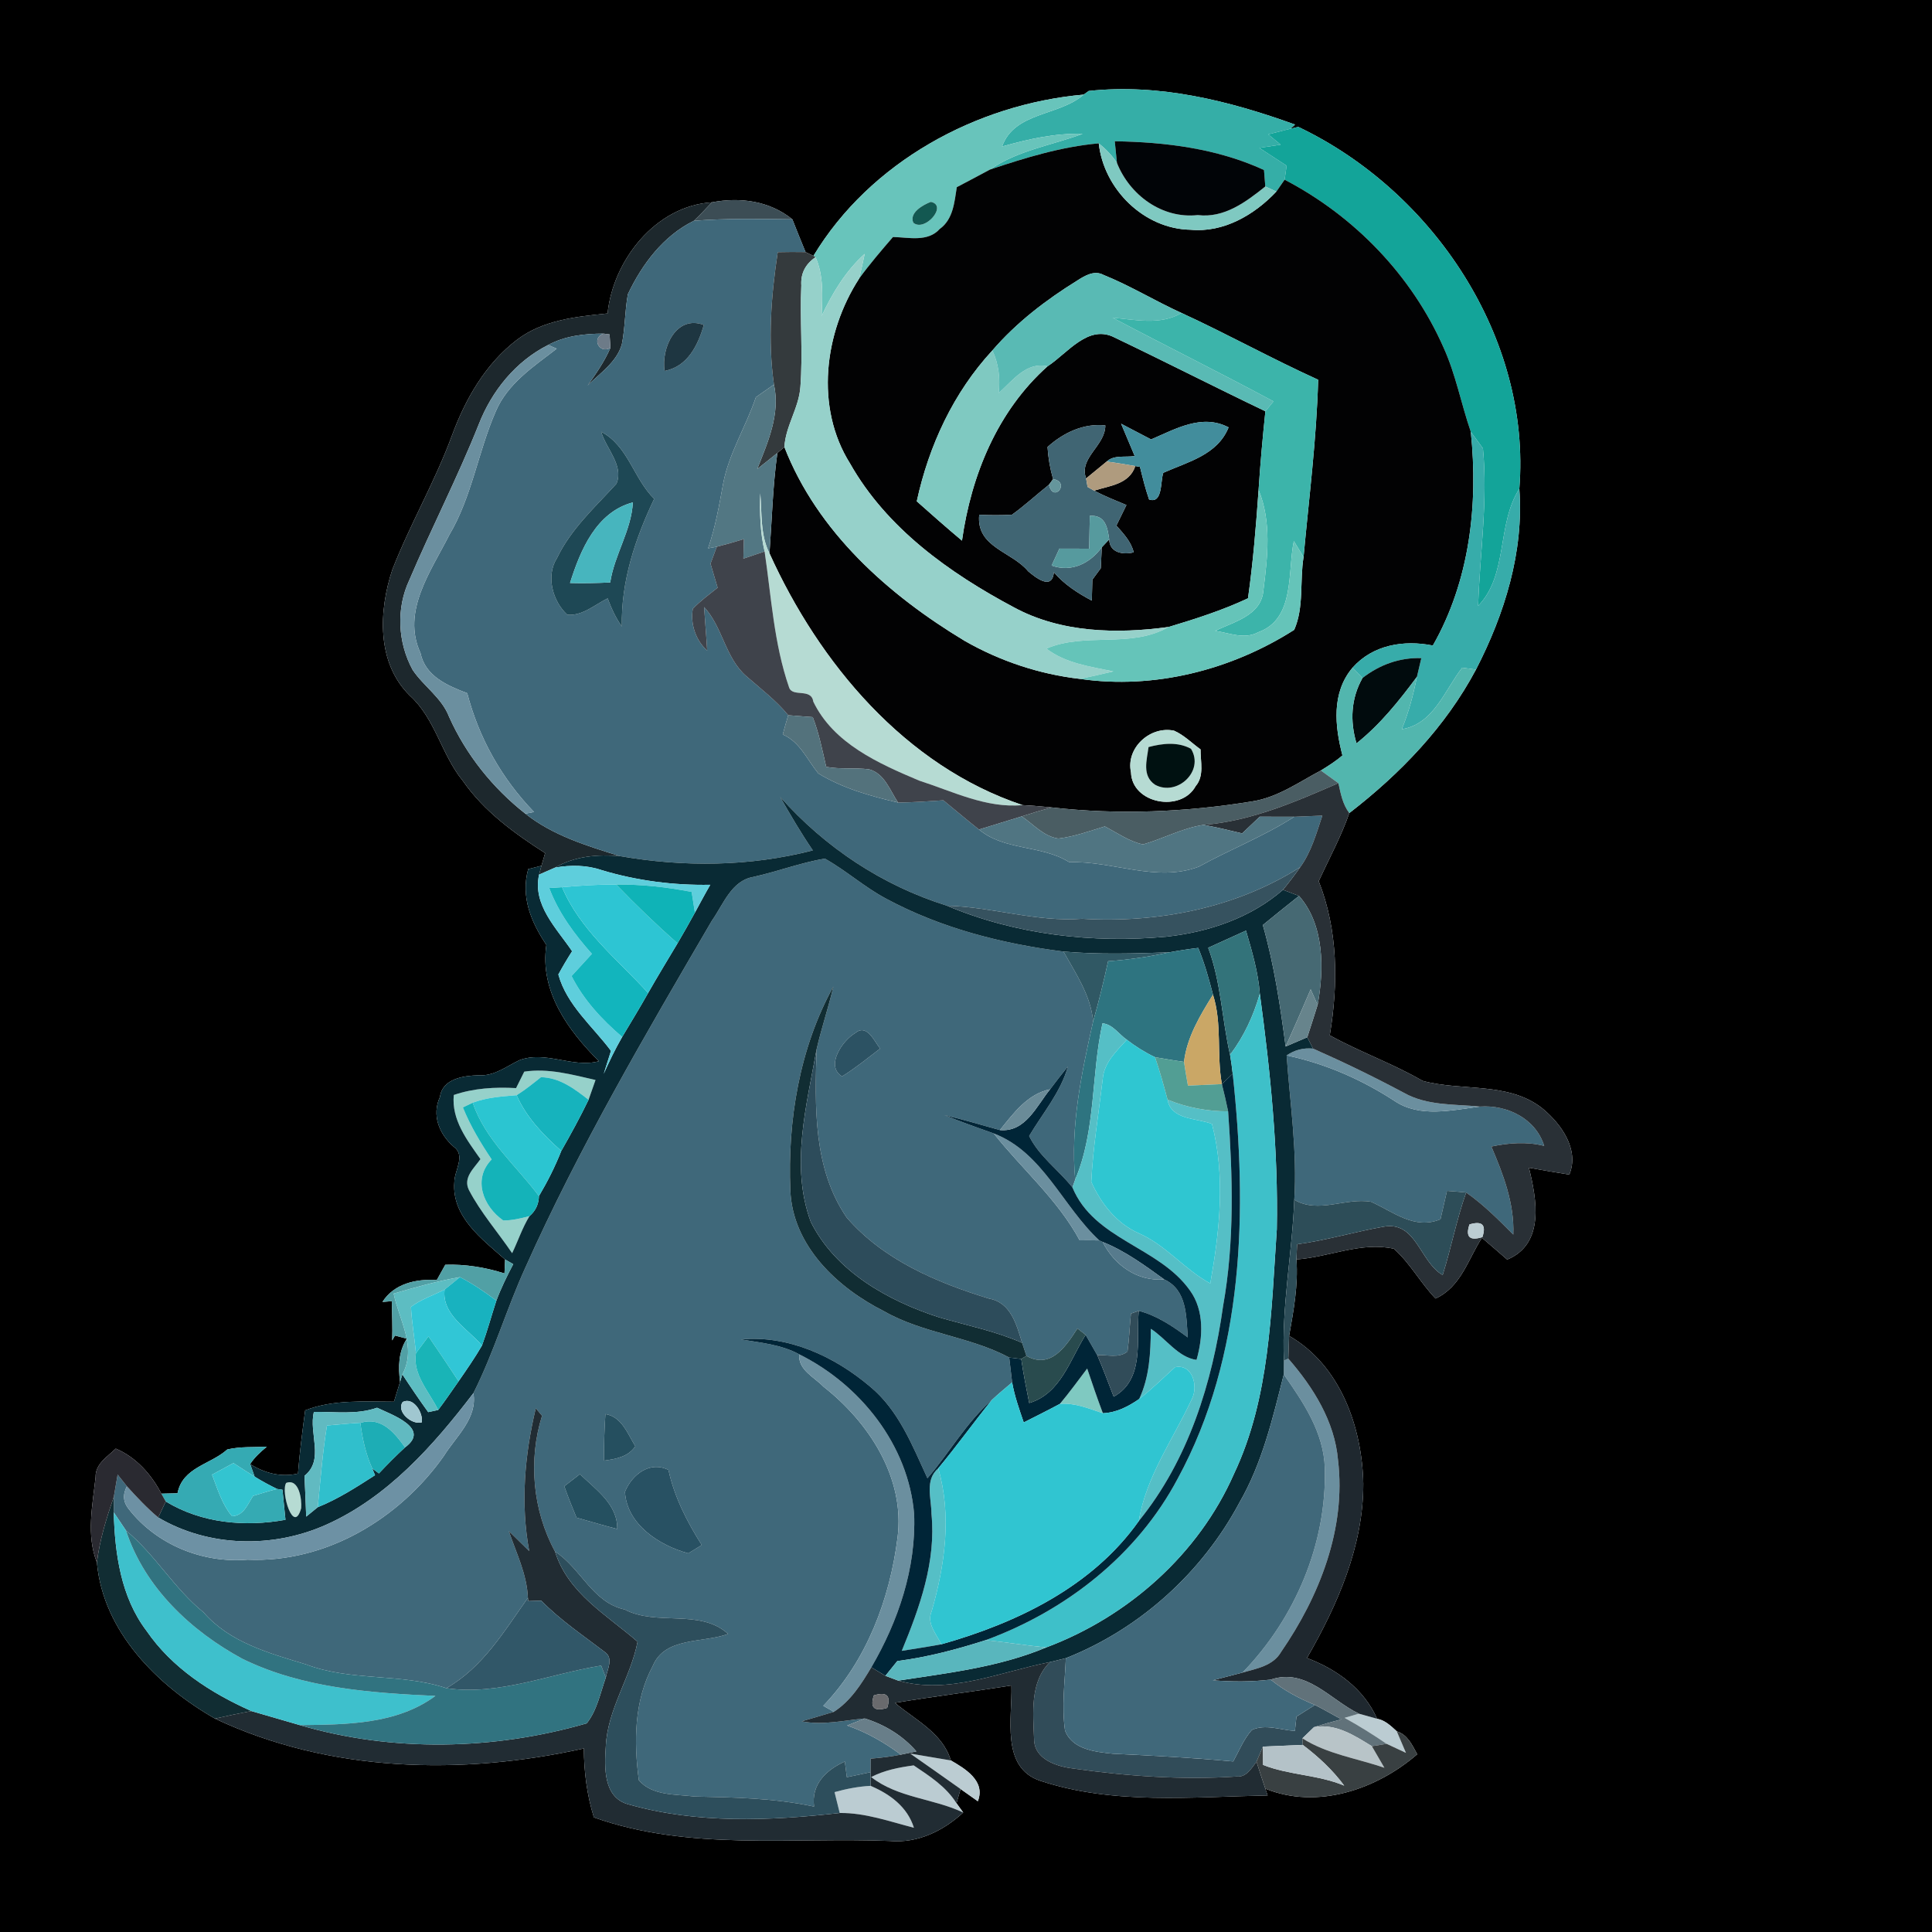 <?xml version="1.0" encoding="UTF-8" ?>
<!DOCTYPE svg PUBLIC "-//W3C//DTD SVG 1.1//EN" "http://www.w3.org/Graphics/SVG/1.1/DTD/svg11.dtd">
<svg width="250pt" height="250pt" viewBox="0 0 250 250" version="1.1" xmlns="http://www.w3.org/2000/svg">
<g id="#000000ff">
<path fill="#000000" opacity="1.00" d=" M 0.00 0.00 L 250.00 0.00 L 250.00 250.00 L 0.00 250.00 L 0.00 0.00 M 140.88 11.77 C 140.72 11.89 140.40 12.12 140.23 12.24 C 126.30 13.48 112.58 20.99 105.26 33.11 C 105.00 32.98 104.49 32.74 104.24 32.62 C 103.66 31.21 103.09 29.80 102.53 28.38 C 99.58 25.99 95.76 25.48 92.12 26.18 C 84.85 26.64 79.33 33.65 78.62 40.56 C 74.59 40.97 70.26 41.41 66.92 43.95 C 62.83 47.06 60.21 51.64 58.47 56.39 C 56.28 62.33 53.07 67.82 50.77 73.71 C 49.00 79.04 48.71 85.76 53.02 90.00 C 56.34 93.01 57.11 97.64 59.89 101.04 C 62.62 104.98 66.55 107.83 70.54 110.39 C 70.42 110.80 70.18 111.62 70.06 112.03 C 69.63 112.13 68.78 112.35 68.35 112.46 C 67.36 116.07 68.73 119.32 70.70 122.27 C 69.81 128.25 73.50 133.33 77.50 137.32 C 74.08 138.25 70.55 135.88 67.16 137.21 C 65.48 138.03 63.92 139.27 61.94 139.14 C 60.00 139.20 57.25 139.56 56.93 141.95 C 55.84 144.30 56.84 146.75 58.68 148.36 C 60.32 149.51 58.80 151.43 58.79 152.98 C 58.45 157.46 62.38 160.35 65.36 162.98 L 65.28 164.78 C 62.81 164.00 60.22 163.57 57.62 163.66 C 57.35 164.16 56.80 165.15 56.52 165.64 C 53.87 165.46 51.00 166.09 49.49 168.47 L 50.70 168.37 C 50.73 170.06 50.81 171.76 50.75 173.45 L 51.11 172.82 L 52.64 173.23 C 51.55 174.94 51.52 176.88 51.77 178.81 C 51.51 179.67 51.24 180.52 50.98 181.38 C 47.14 181.38 43.13 181.07 39.49 182.50 C 39.13 185.22 38.77 187.94 38.56 190.68 C 36.38 191.19 34.24 190.63 32.37 189.45 C 32.94 188.57 33.72 187.87 34.52 187.21 C 32.82 187.28 31.08 187.17 29.41 187.56 C 27.22 189.53 23.63 189.85 22.97 193.23 C 22.45 193.24 21.40 193.26 20.88 193.28 C 19.58 190.78 17.61 188.57 14.98 187.45 C 13.91 188.50 12.34 189.41 12.37 191.12 C 11.98 194.78 11.14 198.65 12.54 202.19 C 13.35 211.15 20.38 218.12 27.82 222.39 C 42.64 229.38 59.77 229.75 75.55 226.25 C 75.57 229.27 75.95 232.28 76.85 235.17 C 89.16 239.54 102.35 237.71 115.13 238.22 C 118.72 238.55 122.06 236.92 124.64 234.54 L 123.77 233.34 L 124.30 231.50 C 124.86 231.89 125.97 232.68 126.53 233.08 C 127.57 230.45 124.87 228.86 123.04 227.80 C 121.95 224.22 118.47 222.60 115.81 220.35 C 120.82 219.51 125.86 218.90 130.88 218.10 C 131.01 222.25 129.46 228.70 134.60 230.43 C 144.06 233.56 154.24 232.52 164.03 232.33 L 163.73 231.45 C 170.46 234.18 178.11 231.56 183.39 227.00 C 182.73 225.81 182.15 224.47 180.74 224.03 C 180.00 223.35 179.22 222.59 178.20 222.41 C 176.47 218.53 173.00 216.01 169.12 214.55 C 173.08 207.65 176.42 200.10 176.41 191.99 C 176.26 184.68 173.45 176.67 166.81 172.86 C 167.39 169.59 168.00 166.32 167.76 162.97 C 171.97 162.67 176.17 160.64 180.37 161.59 C 182.48 163.46 183.81 166.01 185.76 168.03 C 189.07 166.50 189.95 162.98 191.76 160.17 C 192.85 161.10 193.95 162.04 195.03 162.99 C 199.92 160.95 198.85 155.19 197.84 151.10 C 199.58 151.42 201.32 151.71 203.07 151.99 C 204.40 148.75 202.02 145.44 199.61 143.45 C 195.21 139.93 189.15 141.25 184.08 139.86 C 180.21 137.62 175.98 136.13 172.07 133.97 C 173.18 127.31 173.15 120.38 170.64 114.02 C 171.99 111.10 173.54 108.26 174.60 105.21 C 181.19 100.12 187.05 94.05 190.99 86.64 C 194.69 79.47 197.21 71.39 196.60 63.25 C 198.16 43.71 185.44 24.72 168.00 16.42 L 167.00 16.65 L 167.58 16.12 C 159.05 13.04 150.03 10.78 140.88 11.77 Z" />
</g>
<g id="#35aea7ff">
<path fill="#35aea7" opacity="1.00" d=" M 140.88 11.77 C 150.03 10.78 159.05 13.04 167.58 16.12 L 167.00 16.65 C 166.28 16.83 164.84 17.20 164.11 17.39 C 164.65 17.83 165.18 18.28 165.72 18.72 C 165.03 18.83 163.65 19.04 162.96 19.14 C 164.14 19.91 165.31 20.68 166.49 21.44 C 166.43 21.90 166.30 22.80 166.23 23.25 C 165.97 23.64 165.43 24.41 165.16 24.79 L 163.73 24.13 C 163.69 23.60 163.61 22.54 163.56 22.00 C 157.53 19.22 150.83 18.38 144.25 18.28 C 144.32 18.98 144.46 20.38 144.53 21.07 C 143.89 20.11 143.08 19.27 142.18 18.55 C 137.34 18.98 132.69 20.41 128.11 21.94 C 131.68 19.46 136.07 18.81 140.09 17.32 C 136.54 17.22 133.06 18.00 129.67 18.96 C 131.26 14.45 137.07 15.03 140.23 12.24 C 140.40 12.12 140.72 11.89 140.88 11.77 Z" />
</g>
<g id="#68c4bbff">
<path fill="#68c4bb" opacity="1.00" d=" M 105.26 33.11 C 112.58 20.99 126.30 13.48 140.23 12.24 C 137.07 15.03 131.26 14.45 129.67 18.96 C 133.06 18.00 136.54 17.22 140.09 17.32 C 136.07 18.81 131.68 19.46 128.11 21.94 C 126.68 22.71 125.24 23.47 123.81 24.22 C 123.50 26.16 123.35 28.37 121.60 29.63 C 120.05 31.36 117.57 30.71 115.55 30.67 C 114.04 32.42 112.53 34.18 111.17 36.05 C 111.43 34.99 111.67 33.92 111.89 32.85 C 109.43 35.07 107.72 37.92 106.32 40.88 C 106.42 38.33 106.60 35.68 105.53 33.28 L 105.26 33.11 M 120.45 26.12 C 119.44 26.51 117.62 27.51 118.18 28.82 C 119.65 30.08 122.70 26.58 120.45 26.12 Z" />
</g>
<g id="#13a499ff">
<path fill="#13a499" opacity="1.00" d=" M 164.11 17.39 C 164.84 17.20 166.28 16.83 167.00 16.65 L 168.00 16.42 C 185.44 24.72 198.16 43.71 196.60 63.25 C 193.65 67.85 195.17 74.40 191.27 78.40 C 191.49 71.61 192.55 64.81 191.89 58.02 C 191.50 57.48 190.71 56.41 190.32 55.87 C 189.07 52.25 188.38 48.45 186.79 44.96 C 182.68 35.64 175.25 27.95 166.23 23.25 C 166.30 22.80 166.43 21.90 166.49 21.44 C 165.31 20.68 164.14 19.91 162.96 19.14 C 163.65 19.04 165.03 18.83 165.72 18.72 C 165.18 18.28 164.65 17.83 164.11 17.39 Z" />
</g>
<g id="#020203ff">
<path fill="#020203" opacity="1.00" d=" M 128.11 21.94 C 132.69 20.41 137.34 18.98 142.18 18.55 C 142.82 24.47 148.02 29.63 154.06 29.73 C 158.34 30.13 162.31 27.81 165.16 24.79 C 165.43 24.41 165.97 23.64 166.23 23.25 C 175.25 27.95 182.68 35.64 186.79 44.96 C 188.38 48.45 189.07 52.25 190.32 55.87 C 191.31 65.30 190.17 75.19 185.41 83.53 C 181.65 82.78 177.64 83.43 175.00 86.42 C 172.28 89.65 172.72 93.95 173.71 97.75 C 172.85 98.50 171.88 99.11 170.92 99.70 C 168.04 101.23 165.27 103.22 161.97 103.71 C 153.44 105.10 144.69 105.46 136.09 104.48 C 134.84 104.35 133.58 104.25 132.32 104.18 C 117.13 99.11 106.02 85.84 99.57 71.60 C 99.89 67.27 99.99 62.92 100.59 58.62 C 100.82 58.43 101.27 58.04 101.50 57.85 C 105.78 68.83 114.95 76.98 124.83 82.93 C 129.41 85.55 134.52 87.25 139.76 87.85 C 149.37 89.24 159.34 86.69 167.47 81.50 C 168.76 78.58 168.17 75.18 168.68 72.08 C 169.38 64.44 170.36 56.81 170.57 49.14 C 164.59 46.43 158.85 43.24 152.89 40.50 C 149.49 38.96 146.28 36.98 142.81 35.58 C 141.61 34.93 140.40 35.66 139.40 36.30 C 135.35 38.81 131.53 41.73 128.41 45.35 C 123.38 50.79 120.19 57.67 118.63 64.87 C 120.56 66.59 122.50 68.30 124.48 69.96 C 125.67 61.50 129.07 53.18 135.55 47.40 C 138.15 45.72 140.82 41.87 144.28 43.70 C 150.79 46.81 157.22 50.10 163.74 53.22 C 163.39 56.61 163.08 60.00 162.86 63.40 C 162.53 68.08 162.15 72.77 161.49 77.42 C 158.19 78.97 154.71 80.08 151.22 81.13 C 144.51 82.05 137.29 81.89 131.20 78.59 C 122.86 74.15 114.74 68.36 110.00 59.98 C 105.43 52.71 106.65 43.04 111.17 36.05 C 112.53 34.18 114.04 32.42 115.55 30.67 C 117.57 30.71 120.05 31.36 121.60 29.63 C 123.35 28.37 123.50 26.16 123.81 24.22 C 125.24 23.47 126.68 22.71 128.11 21.94 M 135.55 57.84 C 135.64 59.26 135.88 60.64 136.27 61.99 L 135.74 62.72 C 134.13 64.00 132.61 65.41 130.94 66.61 C 129.53 66.68 128.12 66.68 126.71 66.61 C 126.30 70.84 130.92 71.34 133.05 73.93 C 133.93 74.66 136.14 76.50 136.37 74.05 C 137.71 75.63 139.46 76.75 141.28 77.72 C 141.31 76.81 141.33 75.91 141.35 75.01 C 141.62 74.64 142.17 73.90 142.44 73.53 C 142.47 72.85 142.54 71.49 142.57 70.82 L 143.53 69.80 C 143.57 71.54 145.36 71.82 146.70 71.47 C 146.37 70.08 145.37 69.05 144.46 68.01 C 144.89 67.12 145.32 66.24 145.76 65.35 C 144.35 64.76 142.93 64.20 141.58 63.49 C 143.58 62.84 146.11 62.69 146.91 60.31 L 147.51 60.41 C 147.86 61.83 148.21 63.25 148.69 64.63 C 150.48 65.24 150.14 62.25 150.53 61.18 C 153.71 59.76 157.54 58.88 158.98 55.30 C 155.53 53.50 152.12 55.51 148.95 56.86 C 147.98 56.35 146.04 55.34 145.07 54.83 C 145.51 55.87 146.39 57.96 146.83 59.01 C 145.65 59.21 144.15 58.83 143.21 59.72 C 142.54 60.26 141.21 61.36 140.54 61.91 C 139.56 59.23 143.02 57.72 143.03 55.05 C 140.22 54.74 137.59 56.00 135.55 57.84 M 146.35 99.94 C 146.48 104.02 152.84 105.17 154.72 101.72 C 155.86 100.39 155.33 98.55 155.35 96.97 C 154.22 96.16 153.21 95.11 151.92 94.55 C 148.85 93.90 145.66 96.77 146.35 99.94 Z" />
</g>
<g id="#7fc9c1ff">
<path fill="#7fc9c1" opacity="1.00" d=" M 142.18 18.55 C 143.08 19.27 143.89 20.11 144.53 21.07 C 146.18 25.25 150.39 28.34 154.99 27.83 C 158.42 28.25 161.21 26.14 163.73 24.13 L 165.16 24.79 C 162.31 27.81 158.34 30.13 154.06 29.73 C 148.02 29.63 142.82 24.47 142.18 18.55 Z" />
<path fill="#7fc9c1" opacity="1.00" d=" M 128.41 45.35 C 129.23 47.07 129.44 48.97 129.23 50.86 C 131.04 49.26 132.80 46.77 135.55 47.40 C 129.07 53.18 125.67 61.50 124.48 69.96 C 122.50 68.30 120.56 66.59 118.63 64.87 C 120.19 57.67 123.38 50.79 128.41 45.35 Z" />
<path fill="#7fc9c1" opacity="1.00" d=" M 137.15 181.66 C 138.39 180.18 139.52 178.62 140.68 177.09 C 141.33 179.02 141.99 180.96 142.71 182.87 C 140.90 182.27 139.09 181.50 137.15 181.66 Z" />
</g>
<g id="#010407ff">
<path fill="#010407" opacity="1.00" d=" M 144.25 18.28 C 150.83 18.38 157.53 19.22 163.56 22.00 C 163.61 22.54 163.69 23.60 163.73 24.13 C 161.21 26.14 158.42 28.25 154.99 27.83 C 150.39 28.34 146.18 25.25 144.53 21.07 C 144.46 20.38 144.32 18.98 144.25 18.28 Z" />
</g>
<g id="#1d282dff">
<path fill="#1d282d" opacity="1.00" d=" M 78.62 40.56 C 79.33 33.65 84.85 26.64 92.12 26.18 C 91.36 26.99 90.60 27.81 89.79 28.57 C 85.84 30.51 83.10 34.17 81.25 38.06 C 80.85 40.21 80.90 42.43 80.46 44.58 C 79.78 46.88 77.66 48.26 76.04 49.88 C 77.14 48.34 78.23 46.76 78.99 45.01 C 78.96 44.58 78.91 43.70 78.88 43.27 L 78.07 43.17 C 75.62 43.18 73.12 43.46 70.93 44.64 C 66.72 46.76 63.63 50.59 61.94 54.94 C 59.22 61.76 55.85 68.29 52.98 75.03 C 51.24 78.70 51.46 83.15 53.40 86.69 C 54.83 88.82 57.16 90.28 58.11 92.75 C 60.30 97.65 63.76 101.98 67.98 105.29 C 71.53 108.11 75.94 109.45 80.21 110.78 C 77.33 110.54 74.38 110.78 71.84 112.26 C 71.32 112.49 70.28 112.95 69.76 113.17 L 70.06 112.03 C 70.18 111.62 70.42 110.80 70.54 110.39 C 66.55 107.83 62.62 104.98 59.89 101.04 C 57.11 97.64 56.34 93.01 53.02 90.00 C 48.71 85.76 49.00 79.04 50.77 73.71 C 53.07 67.82 56.28 62.33 58.47 56.39 C 60.21 51.64 62.83 47.06 66.92 43.95 C 70.26 41.41 74.59 40.97 78.62 40.56 Z" />
</g>
<g id="#3c4d55ff">
<path fill="#3c4d55" opacity="1.00" d=" M 92.12 26.18 C 95.76 25.48 99.58 25.99 102.53 28.38 C 98.28 28.33 94.03 28.24 89.79 28.57 C 90.60 27.81 91.36 26.99 92.12 26.18 Z" />
</g>
<g id="#135851ff">
<path fill="#135851" opacity="1.00" d=" M 120.45 26.12 C 122.70 26.58 119.65 30.08 118.18 28.82 C 117.62 27.51 119.44 26.51 120.45 26.12 Z" />
</g>
<g id="#3f687aff">
<path fill="#3f687a" opacity="1.00" d=" M 81.25 38.06 C 83.10 34.17 85.84 30.51 89.79 28.57 C 94.03 28.24 98.28 28.33 102.53 28.38 C 103.09 29.80 103.66 31.21 104.24 32.62 C 103.04 32.60 101.83 32.60 100.64 32.63 C 99.78 38.29 99.34 44.06 100.15 49.76 C 99.37 50.30 98.59 50.85 97.81 51.40 C 96.54 55.19 94.32 58.64 93.57 62.61 C 93.06 65.42 92.56 68.24 91.63 70.95 C 91.91 70.90 92.47 70.80 92.75 70.75 C 92.55 71.29 92.15 72.39 91.94 72.94 C 92.25 73.97 92.56 75.01 92.86 76.05 C 91.76 76.93 90.62 77.76 89.65 78.78 C 89.31 80.69 90.02 82.88 91.51 84.18 C 91.40 82.30 91.23 80.42 91.11 78.55 C 93.53 81.15 93.83 85.12 96.58 87.50 C 98.44 89.13 100.43 90.63 102.00 92.55 C 101.75 93.38 101.51 94.20 101.29 95.04 C 103.51 96.00 104.45 98.31 105.89 100.08 C 109.02 102.00 112.65 103.02 116.21 103.85 C 118.16 103.83 120.12 103.69 122.07 103.56 C 123.61 104.82 125.12 106.11 126.68 107.34 C 130.02 110.12 134.73 109.29 138.37 111.57 C 143.97 111.37 149.63 114.22 155.12 112.15 C 159.19 109.91 163.56 108.21 167.48 105.69 C 168.69 105.63 169.90 105.58 171.11 105.54 C 170.34 107.83 169.69 110.23 168.25 112.21 C 159.89 117.52 149.83 119.47 140.03 118.89 C 134.10 119.34 128.42 117.35 122.54 117.20 C 114.18 114.59 106.75 109.66 100.95 103.12 C 102.29 105.47 103.65 107.80 105.18 110.04 C 97.04 112.15 88.46 112.22 80.21 110.78 C 75.94 109.45 71.53 108.11 67.98 105.29 L 69.10 105.07 C 64.92 100.75 61.97 95.51 60.46 89.70 C 57.89 88.72 55.03 87.51 54.41 84.50 C 51.92 79.11 55.79 73.89 58.13 69.23 C 61.07 64.28 61.86 58.48 64.14 53.26 C 65.67 49.63 69.04 47.43 72.04 45.12 L 70.93 44.64 C 73.12 43.46 75.62 43.18 78.07 43.17 C 76.48 43.77 77.58 45.86 78.99 45.01 C 78.23 46.76 77.14 48.34 76.04 49.88 C 77.66 48.26 79.78 46.88 80.46 44.58 C 80.90 42.43 80.85 40.21 81.25 38.06 M 86.00 48.00 C 88.99 47.42 90.30 44.70 91.08 42.05 C 87.47 40.69 85.53 45.07 86.00 48.00 M 77.79 55.87 C 78.43 58.06 80.75 60.24 79.77 62.59 C 77.00 65.63 73.87 68.45 72.07 72.23 C 70.60 74.52 71.52 77.82 73.40 79.54 C 75.34 79.74 76.97 78.24 78.63 77.43 C 79.11 78.70 79.67 79.96 80.47 81.07 C 80.35 75.23 82.18 69.75 84.65 64.55 C 81.98 61.93 81.29 57.70 77.79 55.87 Z" />
<path fill="#3f687a" opacity="1.00" d=" M 97.49 113.47 C 100.59 112.78 103.59 111.64 106.73 111.10 C 109.48 112.64 111.85 114.79 114.65 116.28 C 121.74 120.10 129.66 122.12 137.61 123.13 C 139.21 125.99 141.15 128.81 141.45 132.17 C 139.95 138.85 138.49 145.77 139.13 152.64 L 138.77 153.65 C 136.97 151.38 134.46 149.63 133.17 147.00 C 134.93 144.04 137.23 141.38 138.19 138.00 C 137.41 138.97 136.63 139.95 135.89 140.95 C 132.95 141.57 131.16 144.04 129.39 146.23 C 126.99 145.58 124.62 144.85 122.19 144.29 C 124.30 145.15 126.45 145.91 128.59 146.67 C 132.27 151.31 136.86 155.21 139.71 160.50 C 140.56 160.49 141.40 160.49 142.25 160.51 C 142.36 160.56 142.58 160.66 142.69 160.71 C 144.19 163.71 147.19 165.85 150.64 165.55 C 153.61 166.91 153.49 170.29 153.70 173.06 C 151.75 171.62 149.72 170.24 147.35 169.62 L 146.34 169.98 C 146.18 171.61 146.12 173.25 145.90 174.88 C 144.79 175.80 143.27 175.28 141.98 175.35 C 141.61 174.69 140.86 173.38 140.48 172.73 C 140.22 172.52 139.68 172.10 139.42 171.90 C 137.90 174.25 135.96 177.20 132.82 175.45 C 132.68 175.03 132.40 174.18 132.26 173.76 C 131.54 171.42 130.81 168.54 127.99 168.04 C 121.20 165.96 114.32 163.04 109.57 157.56 C 105.20 151.20 105.44 143.14 105.67 135.76 C 106.30 133.03 107.20 130.38 107.84 127.66 C 103.45 135.60 101.90 145.01 102.27 154.01 C 102.54 161.19 108.34 166.62 114.37 169.66 C 119.44 172.56 125.45 172.92 130.59 175.66 C 130.68 176.47 130.87 178.08 130.97 178.88 C 130.08 179.63 129.18 180.37 128.33 181.17 C 125.03 184.08 122.86 187.97 120.01 191.28 C 118.05 187.04 116.28 182.46 112.57 179.41 C 107.98 175.52 101.99 172.74 95.87 173.32 C 98.43 173.75 101.10 173.98 103.42 175.25 C 103.26 177.28 105.37 178.19 106.56 179.44 C 112.43 184.03 117.15 191.26 116.14 198.99 C 115.13 206.95 112.16 214.86 106.53 220.73 C 106.87 220.93 107.56 221.32 107.90 221.51 C 106.52 221.94 105.12 222.32 103.74 222.74 C 106.47 223.28 109.19 222.62 111.91 222.37 C 111.33 222.60 110.18 223.05 109.61 223.28 C 112.12 224.14 114.44 225.47 116.57 227.05 C 115.28 227.31 113.97 227.46 112.66 227.57 C 112.66 228.00 112.66 228.88 112.65 229.32 C 111.63 229.53 110.60 229.75 109.58 229.97 C 109.52 229.46 109.38 228.44 109.32 227.94 C 106.88 229.04 104.96 230.90 105.34 233.77 C 100.25 232.68 95.05 232.58 89.88 232.47 C 87.44 232.16 84.43 232.40 82.67 230.37 C 82.00 225.43 82.05 220.06 84.47 215.57 C 86.05 211.77 90.98 212.64 94.22 211.43 C 90.57 208.12 85.03 210.47 80.83 208.27 C 76.64 207.35 75.17 202.92 71.82 200.77 C 68.93 195.46 68.34 188.94 70.14 183.20 C 69.87 182.87 69.60 182.55 69.33 182.23 C 67.89 188.27 67.34 194.56 68.48 200.71 C 67.60 199.84 66.72 198.98 65.84 198.12 C 66.80 200.95 68.19 203.72 68.31 206.76 C 65.27 211.05 62.47 215.76 57.76 218.45 C 51.86 216.47 45.43 217.60 39.59 215.37 C 34.83 213.92 29.74 212.55 26.34 208.64 C 22.52 205.55 20.08 201.16 16.31 198.06 C 15.78 197.27 15.25 196.49 14.72 195.70 C 14.72 195.19 14.73 194.18 14.73 193.67 C 14.85 192.96 15.09 191.52 15.22 190.81 C 15.61 191.31 16.01 191.82 16.42 192.32 C 15.85 193.41 15.94 194.41 16.69 195.31 C 20.31 199.91 26.23 202.30 32.03 201.82 C 42.16 202.26 51.69 196.54 57.42 188.42 C 58.99 185.89 61.80 183.54 61.26 180.27 C 63.91 175.02 65.55 169.35 67.99 164.01 C 74.93 148.49 83.56 133.79 92.12 119.13 C 93.60 117.04 94.64 113.95 97.49 113.47 M 110.66 133.68 C 108.98 134.66 106.77 137.96 108.96 139.29 C 110.69 138.22 112.27 136.92 113.89 135.69 C 113.12 134.72 112.17 132.41 110.66 133.68 M 78.34 182.98 C 78.20 184.99 78.15 187.00 78.14 189.01 C 79.67 188.80 81.29 188.53 82.21 187.14 C 81.20 185.53 80.49 183.34 78.34 182.98 M 80.87 193.04 C 81.10 197.26 85.33 200.00 89.07 201.00 C 89.51 200.73 90.37 200.20 90.81 199.93 C 88.90 196.92 87.26 193.72 86.50 190.21 C 84.09 189.00 81.77 190.81 80.87 193.04 M 73.02 192.32 C 73.50 193.69 74.04 195.04 74.60 196.38 C 76.35 196.88 78.10 197.39 79.87 197.85 C 79.93 194.64 77.09 192.75 75.04 190.75 C 74.53 191.14 73.52 191.93 73.02 192.32 Z" />
<path fill="#3f687a" opacity="1.00" d=" M 166.49 136.57 C 171.47 137.62 176.15 139.67 180.42 142.44 C 183.71 144.68 187.86 143.65 191.52 143.19 C 195.05 142.95 198.72 144.75 199.82 148.28 C 197.56 147.70 195.24 147.89 192.98 148.36 C 194.53 151.98 195.97 155.73 195.82 159.75 C 193.89 157.82 191.97 155.87 189.72 154.31 C 188.89 154.23 188.07 154.16 187.24 154.10 C 186.96 155.32 186.68 156.55 186.40 157.77 C 183.05 159.17 180.32 156.82 177.42 155.51 C 174.11 154.94 170.62 157.10 167.48 155.25 C 167.88 148.99 166.93 142.79 166.49 136.57 Z" />
</g>
<g id="#343a3dff">
<path fill="#343a3d" opacity="1.00" d=" M 100.64 32.63 C 101.83 32.60 103.04 32.60 104.24 32.62 C 104.49 32.74 105.00 32.98 105.26 33.11 L 105.53 33.28 C 104.21 34.18 103.59 35.40 103.69 36.94 C 103.49 41.32 103.91 45.70 103.57 50.08 C 103.38 52.79 101.65 55.12 101.50 57.85 C 101.27 58.04 100.82 58.43 100.59 58.62 C 99.94 59.14 98.64 60.18 97.98 60.70 C 99.36 57.23 100.99 53.58 100.15 49.76 C 99.34 44.06 99.78 38.29 100.64 32.63 Z" />
</g>
<g id="#96d1caff">
<path fill="#96d1ca" opacity="1.00" d=" M 106.32 40.88 C 107.72 37.92 109.43 35.07 111.89 32.85 C 111.67 33.92 111.43 34.99 111.17 36.05 C 106.65 43.04 105.43 52.71 110.00 59.98 C 114.74 68.36 122.86 74.15 131.20 78.59 C 137.29 81.89 144.51 82.05 151.22 81.13 C 146.32 83.95 140.45 81.76 135.40 83.93 C 137.91 85.85 141.07 86.25 144.07 86.88 C 142.64 87.22 141.20 87.54 139.76 87.85 C 134.52 87.25 129.41 85.55 124.83 82.93 C 114.95 76.98 105.78 68.83 101.50 57.85 C 101.65 55.12 103.38 52.79 103.57 50.08 C 103.91 45.70 103.49 41.32 103.69 36.94 C 103.59 35.40 104.21 34.18 105.53 33.28 C 106.60 35.68 106.42 38.33 106.32 40.88 Z" />
<path fill="#96d1ca" opacity="1.00" d=" M 67.84 138.67 C 70.98 138.20 74.03 139.06 77.06 139.75 C 76.83 140.39 76.38 141.67 76.16 142.31 C 74.34 140.90 72.42 139.43 70.00 139.39 C 68.98 140.20 67.96 141.03 66.85 141.72 C 64.94 141.88 62.99 142.00 61.17 142.69 C 60.85 142.84 60.22 143.15 59.90 143.30 C 60.86 145.69 62.19 147.89 63.62 150.03 C 61.14 152.57 62.50 156.09 65.12 157.93 C 66.28 157.93 67.41 157.66 68.52 157.36 C 67.59 158.87 67.04 160.56 66.27 162.16 C 64.42 159.43 62.21 156.92 60.68 153.99 C 59.88 152.38 61.35 151.17 62.17 149.99 C 60.43 147.52 58.41 144.91 58.72 141.69 C 61.32 140.80 64.06 140.65 66.78 140.80 C 67.04 140.27 67.57 139.21 67.84 138.67 Z" />
</g>
<g id="#59bab4ff">
<path fill="#59bab4" opacity="1.00" d=" M 139.40 36.30 C 140.40 35.66 141.61 34.93 142.81 35.58 C 146.28 36.98 149.49 38.96 152.89 40.50 C 150.12 42.12 146.96 41.37 143.97 41.11 C 150.89 44.77 157.90 48.24 164.79 51.94 C 164.52 52.26 164.00 52.90 163.74 53.22 C 157.22 50.10 150.79 46.81 144.28 43.70 C 140.82 41.87 138.15 45.72 135.55 47.40 C 132.80 46.77 131.04 49.26 129.23 50.86 C 129.44 48.97 129.23 47.07 128.41 45.35 C 131.53 41.73 135.35 38.81 139.40 36.30 Z" />
</g>
<g id="#3cb4aaff">
<path fill="#3cb4aa" opacity="1.00" d=" M 143.97 41.11 C 146.96 41.37 150.12 42.12 152.89 40.50 C 158.85 43.24 164.59 46.43 170.57 49.14 C 170.36 56.81 169.38 64.44 168.68 72.08 C 168.36 71.56 167.73 70.53 167.42 70.01 C 166.59 74.01 167.61 80.09 162.82 81.81 C 161.04 82.78 159.07 81.91 157.24 81.63 C 159.70 80.44 163.26 79.64 163.49 76.33 C 164.03 72.06 164.55 67.48 162.86 63.40 C 163.08 60.00 163.39 56.61 163.74 53.22 C 164.00 52.90 164.52 52.26 164.79 51.94 C 157.90 48.24 150.89 44.77 143.97 41.11 Z" />
</g>
<g id="#1e3641ff">
<path fill="#1e3641" opacity="1.00" d=" M 86.00 48.00 C 85.53 45.07 87.47 40.69 91.08 42.05 C 90.30 44.70 88.99 47.42 86.00 48.00 Z" />
</g>
<g id="#6d7b88ff">
<path fill="#6d7b88" opacity="1.00" d=" M 78.07 43.17 L 78.88 43.27 C 78.91 43.70 78.96 44.58 78.99 45.01 C 77.58 45.86 76.48 43.77 78.07 43.17 Z" />
</g>
<g id="#6b8f9fff">
<path fill="#6b8f9f" opacity="1.00" d=" M 61.94 54.94 C 63.63 50.59 66.72 46.76 70.93 44.64 L 72.04 45.12 C 69.04 47.43 65.67 49.63 64.14 53.26 C 61.86 58.48 61.07 64.28 58.13 69.23 C 55.79 73.89 51.92 79.11 54.41 84.50 C 55.03 87.51 57.89 88.72 60.46 89.70 C 61.97 95.51 64.92 100.75 69.10 105.07 L 67.98 105.29 C 63.76 101.98 60.30 97.65 58.11 92.75 C 57.16 90.28 54.83 88.82 53.40 86.69 C 51.46 83.15 51.24 78.70 52.98 75.03 C 55.85 68.29 59.22 61.76 61.94 54.94 Z" />
<path fill="#6b8f9f" opacity="1.00" d=" M 166.49 136.57 C 167.52 135.86 168.66 135.57 169.91 135.69 C 173.89 137.45 177.81 139.35 181.65 141.40 C 184.64 143.10 188.20 142.87 191.52 143.19 C 187.86 143.65 183.71 144.68 180.42 142.44 C 176.15 139.67 171.47 137.62 166.49 136.57 Z" />
<path fill="#6b8f9f" opacity="1.00" d=" M 128.59 146.67 C 134.92 149.07 137.52 156.13 142.25 160.51 C 141.40 160.49 140.56 160.49 139.71 160.50 C 136.86 155.21 132.27 151.31 128.59 146.67 Z" />
<path fill="#6b8f9f" opacity="1.00" d=" M 106.56 179.44 C 105.37 178.19 103.26 177.28 103.42 175.25 C 111.31 179.16 117.56 187.00 118.29 195.93 C 118.56 202.91 116.24 209.78 112.75 215.75 C 111.46 217.91 110.07 220.12 107.90 221.51 C 107.56 221.32 106.87 220.93 106.53 220.73 C 112.16 214.86 115.13 206.95 116.14 198.99 C 117.15 191.26 112.43 184.03 106.56 179.44 Z" />
<path fill="#6b8f9f" opacity="1.00" d=" M 166.14 176.05 L 166.71 175.81 C 169.93 179.51 172.71 183.93 173.14 188.94 C 174.20 197.80 170.73 206.56 165.78 213.75 C 164.75 215.56 162.60 215.91 160.78 216.43 C 167.56 209.45 171.69 199.77 171.43 190.00 C 171.31 185.38 168.67 181.49 166.12 177.85 C 166.13 177.40 166.13 176.50 166.14 176.05 Z" />
</g>
<g id="#527783ff">
<path fill="#527783" opacity="1.00" d=" M 97.81 51.40 C 98.59 50.85 99.37 50.30 100.15 49.76 C 100.99 53.58 99.36 57.23 97.98 60.70 C 98.64 60.18 99.94 59.14 100.59 58.62 C 99.99 62.92 99.89 67.27 99.57 71.60 C 98.36 69.19 98.60 66.44 98.38 63.83 C 98.30 66.36 98.36 68.89 98.94 71.36 C 98.25 71.59 96.87 72.06 96.19 72.29 C 96.20 71.66 96.24 70.39 96.25 69.76 C 95.10 70.12 93.93 70.45 92.75 70.75 C 92.47 70.80 91.91 70.90 91.63 70.95 C 92.56 68.24 93.06 65.42 93.57 62.61 C 94.32 58.64 96.54 55.19 97.81 51.40 Z" />
</g>
<g id="#406573ff">
<path fill="#406573" opacity="1.00" d=" M 135.55 57.84 C 137.59 56.00 140.22 54.74 143.03 55.05 C 143.02 57.72 139.56 59.23 140.54 61.91 C 140.59 62.18 140.69 62.73 140.73 63.01 L 141.58 63.49 C 142.93 64.20 144.35 64.76 145.76 65.35 C 145.32 66.24 144.89 67.12 144.46 68.01 C 145.37 69.05 146.37 70.08 146.70 71.47 C 145.36 71.82 143.57 71.54 143.53 69.80 C 143.31 68.25 143.03 66.61 141.02 66.75 C 140.99 68.17 140.96 69.58 140.94 71.00 C 139.65 71.00 138.37 71.00 137.09 70.99 C 136.83 71.54 136.33 72.63 136.08 73.18 C 138.64 74.10 141.04 72.91 142.57 70.82 C 142.54 71.49 142.47 72.85 142.44 73.53 C 142.17 73.90 141.62 74.64 141.35 75.01 C 141.33 75.91 141.31 76.81 141.28 77.72 C 139.46 76.75 137.71 75.63 136.37 74.05 C 136.14 76.50 133.93 74.66 133.05 73.93 C 130.92 71.34 126.30 70.84 126.71 66.61 C 128.12 66.68 129.53 66.68 130.94 66.61 C 132.61 65.41 134.13 64.00 135.74 62.72 C 136.30 65.17 138.58 62.40 136.27 61.99 C 135.88 60.64 135.64 59.26 135.55 57.84 Z" />
</g>
<g id="#428d9cff">
<path fill="#428d9c" opacity="1.00" d=" M 148.95 56.86 C 152.12 55.51 155.53 53.50 158.98 55.30 C 157.54 58.88 153.71 59.76 150.53 61.18 C 150.14 62.25 150.48 65.24 148.69 64.63 C 148.21 63.25 147.86 61.83 147.51 60.41 L 146.91 60.31 C 145.67 60.09 144.44 59.89 143.21 59.72 C 144.15 58.83 145.65 59.21 146.83 59.01 C 146.39 57.96 145.51 55.87 145.07 54.83 C 146.04 55.34 147.98 56.35 148.95 56.86 Z" />
</g>
<g id="#1e4855ff">
<path fill="#1e4855" opacity="1.00" d=" M 77.79 55.87 C 81.29 57.70 81.98 61.93 84.65 64.55 C 82.18 69.75 80.35 75.23 80.47 81.07 C 79.67 79.96 79.11 78.70 78.63 77.43 C 76.97 78.24 75.34 79.74 73.40 79.54 C 71.52 77.82 70.60 74.52 72.07 72.23 C 73.87 68.45 77.00 65.63 79.77 62.59 C 80.75 60.24 78.43 58.06 77.79 55.87 M 73.76 75.44 C 75.50 75.49 77.23 75.45 78.96 75.37 C 79.50 71.79 81.71 68.63 81.89 65.01 C 77.15 66.27 75.10 71.19 73.76 75.44 Z" />
</g>
<g id="#37acaaff">
<path fill="#37acaa" opacity="1.00" d=" M 190.32 55.87 C 190.71 56.41 191.50 57.48 191.89 58.02 C 192.55 64.81 191.49 71.61 191.27 78.40 C 195.17 74.40 193.65 67.85 196.60 63.25 C 197.21 71.39 194.69 79.47 190.99 86.64 C 190.55 86.58 189.66 86.46 189.21 86.40 C 186.93 89.32 185.52 93.71 181.39 94.36 C 182.28 92.18 182.89 89.89 183.35 87.58 C 183.54 86.77 183.73 85.97 183.92 85.16 C 181.11 85.07 178.51 86.02 176.31 87.73 C 175.98 87.40 175.33 86.75 175.00 86.42 C 177.64 83.43 181.65 82.78 185.41 83.53 C 190.17 75.19 191.31 65.30 190.32 55.87 Z" />
</g>
<g id="#af9b7eff">
<path fill="#af9b7e" opacity="1.00" d=" M 140.54 61.91 C 141.21 61.36 142.54 60.26 143.21 59.72 C 144.44 59.89 145.67 60.09 146.91 60.31 C 146.11 62.69 143.58 62.84 141.58 63.49 L 140.73 63.01 C 140.69 62.73 140.59 62.18 140.54 61.91 Z" />
</g>
<g id="#65969cff">
<path fill="#65969c" opacity="1.00" d=" M 136.27 61.99 C 138.58 62.40 136.30 65.17 135.74 62.72 L 136.27 61.99 Z" />
</g>
<g id="#b6dbd3ff">
<path fill="#b6dbd3" opacity="1.00" d=" M 98.38 63.83 C 98.60 66.44 98.36 69.19 99.57 71.60 C 106.02 85.84 117.13 99.11 132.32 104.18 C 127.63 104.62 123.30 102.41 118.94 101.01 C 113.69 98.79 107.86 96.22 105.24 90.79 C 104.98 88.97 102.52 90.29 102.10 88.93 C 100.14 83.25 99.81 77.24 98.94 71.36 C 98.36 68.89 98.30 66.36 98.38 63.83 Z" />
<path fill="#b6dbd3" opacity="1.00" d=" M 146.35 99.94 C 145.66 96.77 148.85 93.90 151.92 94.55 C 153.21 95.11 154.22 96.16 155.35 96.97 C 155.33 98.55 155.86 100.39 154.72 101.72 C 152.84 105.17 146.48 104.02 146.35 99.94 M 148.62 96.67 C 148.41 98.35 147.74 100.38 149.46 101.54 C 152.28 103.10 155.90 99.79 154.11 96.89 C 152.40 95.96 150.42 96.19 148.62 96.67 Z" />
<path fill="#b6dbd3" opacity="1.00" d=" M 37.03 191.89 C 38.70 191.27 39.07 194.02 38.97 195.16 C 38.00 198.71 36.29 193.05 37.03 191.89 Z" />
</g>
<g id="#65c4b9ff">
<path fill="#65c4b9" opacity="1.00" d=" M 162.86 63.40 C 164.55 67.48 164.03 72.06 163.49 76.33 C 163.26 79.64 159.70 80.44 157.24 81.63 C 159.07 81.91 161.04 82.78 162.82 81.81 C 167.61 80.09 166.59 74.01 167.42 70.01 C 167.73 70.53 168.36 71.56 168.68 72.08 C 168.17 75.18 168.76 78.58 167.47 81.50 C 159.34 86.69 149.37 89.24 139.76 87.85 C 141.20 87.54 142.64 87.22 144.07 86.88 C 141.07 86.25 137.91 85.85 135.40 83.93 C 140.45 81.76 146.32 83.95 151.22 81.13 C 154.71 80.08 158.19 78.97 161.49 77.42 C 162.15 72.77 162.53 68.08 162.86 63.40 Z" />
</g>
<g id="#47b5beff">
<path fill="#47b5be" opacity="1.00" d=" M 73.76 75.44 C 75.10 71.19 77.15 66.27 81.89 65.01 C 81.71 68.63 79.50 71.79 78.96 75.37 C 77.23 75.45 75.50 75.49 73.76 75.44 Z" />
</g>
<g id="#569a9eff">
<path fill="#569a9e" opacity="1.00" d=" M 141.02 66.75 C 143.03 66.61 143.31 68.25 143.53 69.80 L 142.57 70.82 C 141.04 72.91 138.64 74.10 136.08 73.18 C 136.33 72.63 136.83 71.54 137.09 70.99 C 138.37 71.00 139.65 71.00 140.94 71.00 C 140.96 69.58 140.99 68.17 141.02 66.75 Z" />
</g>
<g id="#3f434bff">
<path fill="#3f434b" opacity="1.00" d=" M 92.75 70.75 C 93.93 70.45 95.10 70.12 96.25 69.76 C 96.24 70.39 96.20 71.66 96.19 72.29 C 96.87 72.06 98.25 71.59 98.94 71.36 C 99.81 77.24 100.14 83.25 102.10 88.93 C 102.52 90.29 104.98 88.97 105.24 90.79 C 107.86 96.22 113.69 98.79 118.94 101.01 C 123.30 102.41 127.63 104.62 132.32 104.18 C 133.58 104.25 134.84 104.35 136.09 104.48 C 134.79 104.84 133.50 105.22 132.21 105.64 C 130.37 106.21 128.52 106.78 126.68 107.34 C 125.12 106.11 123.61 104.82 122.07 103.56 C 120.12 103.69 118.16 103.83 116.21 103.85 C 115.16 102.29 114.47 100.09 112.46 99.55 C 110.62 99.32 108.74 99.57 106.91 99.23 C 106.41 97.07 105.98 94.88 105.17 92.80 C 104.38 92.74 102.80 92.61 102.00 92.55 C 100.43 90.63 98.44 89.13 96.58 87.50 C 93.83 85.12 93.53 81.15 91.11 78.55 C 91.23 80.42 91.40 82.30 91.51 84.18 C 90.02 82.88 89.31 80.69 89.65 78.78 C 90.62 77.76 91.76 76.93 92.86 76.05 C 92.56 75.01 92.25 73.97 91.94 72.94 C 92.15 72.39 92.55 71.29 92.75 70.75 Z" />
</g>
<g id="#010b0dff">
<path fill="#010b0d" opacity="1.00" d=" M 176.31 87.73 C 178.51 86.02 181.11 85.07 183.92 85.16 C 183.73 85.97 183.54 86.77 183.35 87.58 C 181.03 90.70 178.59 93.76 175.53 96.19 C 174.67 93.33 174.81 90.36 176.31 87.73 Z" />
</g>
<g id="#52b6aeff">
<path fill="#52b6ae" opacity="1.00" d=" M 189.21 86.40 C 189.66 86.46 190.55 86.58 190.99 86.64 C 187.05 94.05 181.19 100.12 174.60 105.21 C 173.74 104.09 173.48 102.68 173.19 101.34 C 172.43 100.79 171.67 100.24 170.92 99.70 C 171.88 99.11 172.85 98.50 173.71 97.75 C 172.72 93.95 172.28 89.65 175.00 86.42 C 175.33 86.75 175.98 87.40 176.31 87.73 C 174.81 90.36 174.67 93.33 175.53 96.19 C 178.59 93.76 181.03 90.70 183.35 87.58 C 182.89 89.89 182.28 92.18 181.39 94.36 C 185.52 93.71 186.93 89.32 189.21 86.40 Z" />
</g>
<g id="#53727cff">
<path fill="#53727c" opacity="1.00" d=" M 102.00 92.55 C 102.80 92.61 104.38 92.74 105.17 92.80 C 105.98 94.88 106.41 97.07 106.91 99.23 C 108.74 99.57 110.62 99.32 112.46 99.55 C 114.47 100.09 115.16 102.29 116.21 103.85 C 112.65 103.02 109.02 102.00 105.89 100.08 C 104.45 98.31 103.51 96.00 101.29 95.04 C 101.51 94.20 101.75 93.38 102.00 92.55 Z" />
</g>
<g id="#001111ff">
<path fill="#001111" opacity="1.00" d=" M 148.62 96.67 C 150.42 96.19 152.40 95.96 154.11 96.89 C 155.90 99.79 152.28 103.10 149.46 101.54 C 147.74 100.38 148.41 98.35 148.62 96.67 Z" />
</g>
<g id="#4a5d63ff">
<path fill="#4a5d63" opacity="1.00" d=" M 161.97 103.71 C 165.27 103.22 168.04 101.23 170.92 99.70 C 171.67 100.24 172.43 100.79 173.19 101.34 C 167.59 103.77 161.93 106.24 155.76 106.74 C 153.02 107.14 150.56 108.51 147.91 109.27 C 146.11 108.89 144.58 107.78 142.96 106.94 C 140.98 107.54 139.02 108.26 136.95 108.51 C 135.05 108.24 133.72 106.66 132.21 105.64 C 133.50 105.22 134.79 104.84 136.09 104.48 C 144.69 105.46 153.44 105.10 161.97 103.71 Z" />
</g>
<g id="#293036ff">
<path fill="#293036" opacity="1.00" d=" M 155.76 106.74 C 161.93 106.24 167.59 103.77 173.19 101.34 C 173.48 102.68 173.74 104.09 174.60 105.21 C 173.54 108.26 171.99 111.10 170.64 114.02 C 173.15 120.38 173.18 127.31 172.07 133.97 C 175.98 136.13 180.21 137.62 184.08 139.86 C 189.15 141.25 195.21 139.93 199.61 143.45 C 202.02 145.44 204.40 148.75 203.07 151.99 C 201.32 151.71 199.58 151.42 197.84 151.10 C 198.85 155.19 199.92 160.95 195.03 162.99 C 193.95 162.04 192.85 161.10 191.76 160.17 C 189.95 162.98 189.07 166.50 185.76 168.03 C 183.81 166.01 182.48 163.46 180.37 161.59 C 176.17 160.64 171.97 162.67 167.76 162.97 C 167.78 162.48 167.82 161.50 167.84 161.01 C 171.61 160.50 175.26 159.40 179.00 158.74 C 183.27 157.94 183.68 163.24 186.68 164.99 C 187.79 161.46 188.48 157.80 189.72 154.31 C 191.97 155.87 193.89 157.82 195.82 159.75 C 195.97 155.73 194.53 151.98 192.98 148.36 C 195.24 147.89 197.56 147.70 199.82 148.28 C 198.72 144.75 195.05 142.95 191.52 143.19 C 188.20 142.87 184.64 143.10 181.65 141.40 C 177.81 139.35 173.89 137.45 169.91 135.69 C 169.72 135.32 169.35 134.59 169.16 134.22 C 169.61 132.83 170.07 131.43 170.50 130.03 C 171.36 125.40 171.37 119.64 168.09 115.93 C 167.58 115.74 166.54 115.34 166.02 115.14 C 166.80 114.19 167.54 113.21 168.25 112.21 C 169.69 110.23 170.34 107.83 171.11 105.54 C 169.90 105.58 168.69 105.63 167.48 105.69 C 165.99 105.69 164.50 105.69 163.01 105.68 C 162.25 106.40 161.49 107.12 160.73 107.84 C 159.08 107.44 157.43 107.05 155.76 106.74 M 190.15 158.44 C 189.61 160.05 190.17 160.60 191.82 160.08 C 192.35 158.49 191.79 157.95 190.15 158.44 Z" />
</g>
<g id="#092a34ff">
<path fill="#092a34" opacity="1.00" d=" M 100.95 103.12 C 106.75 109.66 114.18 114.59 122.54 117.20 C 131.44 120.95 141.41 122.10 150.99 121.20 C 156.43 120.60 161.84 118.77 166.02 115.14 C 166.54 115.34 167.58 115.74 168.09 115.93 C 166.52 117.17 164.96 118.43 163.41 119.70 C 164.88 124.85 165.66 130.13 166.36 135.42 C 167.06 135.12 168.46 134.52 169.16 134.22 C 169.35 134.59 169.72 135.32 169.91 135.69 C 168.66 135.57 167.52 135.86 166.49 136.57 C 166.93 142.79 167.88 148.99 167.48 155.25 C 167.21 162.20 165.82 169.07 166.14 176.05 C 166.13 176.50 166.13 177.40 166.12 177.85 C 164.69 183.52 163.34 189.31 160.39 194.42 C 155.57 203.48 147.47 210.80 137.92 214.57 C 137.41 214.70 136.38 214.94 135.87 215.07 C 129.46 216.33 122.76 219.34 116.23 217.47 C 122.69 216.48 129.28 215.73 135.37 213.18 C 145.96 209.21 155.10 201.13 159.68 190.71 C 164.35 180.85 164.48 169.73 165.22 159.06 C 165.42 148.86 164.39 138.68 163.02 128.58 C 162.81 125.79 162.01 123.10 161.23 120.42 C 159.60 121.16 157.97 121.89 156.34 122.64 C 158.01 127.10 158.11 131.89 159.17 136.49 C 159.31 137.30 159.42 138.12 159.51 138.94 C 159.16 139.27 158.46 139.95 158.11 140.28 C 157.41 136.45 158.16 132.47 156.96 128.71 C 156.43 126.66 155.86 124.61 155.05 122.66 C 153.80 122.81 152.55 123.00 151.31 123.23 C 146.75 123.39 142.17 123.53 137.61 123.13 C 129.66 122.12 121.74 120.10 114.65 116.28 C 111.85 114.79 109.48 112.64 106.73 111.10 C 103.59 111.64 100.59 112.78 97.49 113.47 C 94.64 113.95 93.60 117.04 92.12 119.13 C 83.56 133.79 74.93 148.49 67.99 164.01 C 65.55 169.35 63.91 175.02 61.26 180.27 C 56.09 187.05 50.16 193.74 42.23 197.29 C 35.35 200.38 27.02 200.23 20.47 196.36 L 21.45 194.29 C 26.09 197.11 31.68 197.61 36.94 196.66 C 36.84 195.69 36.64 193.75 36.55 192.77 L 35.86 192.67 C 34.86 192.19 33.89 191.66 32.95 191.08 L 32.37 189.45 C 34.24 190.63 36.38 191.19 38.56 190.68 C 38.77 187.94 39.13 185.22 39.49 182.50 C 43.13 181.07 47.14 181.38 50.98 181.38 C 51.24 180.52 51.51 179.67 51.77 178.81 L 52.07 177.85 C 53.15 179.50 54.25 181.13 55.41 182.73 L 56.70 182.45 C 57.62 181.24 58.47 179.98 59.34 178.74 C 60.39 177.22 61.44 175.71 62.37 174.11 C 63.07 172.20 63.60 170.23 64.23 168.30 C 64.84 166.67 65.61 165.11 66.41 163.58 C 66.15 163.43 65.62 163.13 65.36 162.98 C 62.38 160.35 58.45 157.46 58.79 152.98 C 58.80 151.43 60.32 149.51 58.68 148.36 C 56.84 146.75 55.84 144.30 56.93 141.95 C 57.25 139.56 60.00 139.20 61.94 139.14 C 63.92 139.27 65.48 138.03 67.16 137.21 C 70.55 135.88 74.08 138.25 77.50 137.32 C 73.50 133.33 69.81 128.25 70.70 122.27 C 68.73 119.32 67.36 116.07 68.35 112.46 C 68.78 112.35 69.63 112.13 70.06 112.03 L 69.76 113.17 C 68.88 117.10 72.03 120.12 74.03 123.09 C 73.40 124.07 72.81 125.07 72.25 126.10 C 73.35 130.08 76.68 132.79 79.06 135.98 C 78.83 136.73 78.36 138.21 78.12 138.96 C 78.85 137.33 79.62 135.72 80.51 134.18 C 81.64 132.29 82.79 130.41 83.87 128.49 C 85.10 126.33 86.39 124.21 87.67 122.07 C 88.44 120.76 89.19 119.43 89.92 118.10 C 90.58 116.89 91.22 115.68 91.91 114.49 C 87.16 114.58 82.42 113.96 77.87 112.60 C 75.91 111.92 73.86 111.92 71.84 112.26 C 74.38 110.78 77.33 110.54 80.21 110.78 C 88.46 112.22 97.04 112.15 105.18 110.04 C 103.65 107.80 102.29 105.47 100.95 103.12 M 67.84 138.67 C 67.57 139.21 67.04 140.27 66.78 140.80 C 64.06 140.65 61.32 140.80 58.72 141.69 C 58.41 144.91 60.43 147.52 62.17 149.99 C 61.35 151.17 59.88 152.38 60.68 153.99 C 62.21 156.92 64.42 159.43 66.27 162.16 C 67.04 160.56 67.59 158.87 68.52 157.36 C 69.31 156.68 69.71 155.82 69.74 154.77 C 70.85 152.90 71.83 150.95 72.63 148.93 C 73.87 146.76 75.07 144.56 76.16 142.31 C 76.38 141.67 76.83 140.39 77.06 139.75 C 74.03 139.06 70.98 138.20 67.84 138.67 M 52.11 181.41 C 51.22 182.71 53.36 184.44 54.58 184.05 C 54.78 182.83 53.52 180.72 52.11 181.41 M 40.62 182.70 C 39.92 185.48 42.02 188.87 39.40 190.97 C 39.49 192.73 39.56 194.49 39.62 196.25 L 41.12 195.03 C 43.76 193.97 46.15 192.42 48.53 190.89 L 48.17 190.02 L 49.03 190.66 C 50.12 189.50 51.24 188.37 52.41 187.29 C 55.76 184.84 50.75 183.08 48.79 182.16 C 46.15 183.09 43.35 182.66 40.62 182.70 M 37.03 191.89 C 36.29 193.05 38.00 198.71 38.97 195.16 C 39.07 194.02 38.70 191.27 37.03 191.89 Z" />
</g>
<g id="#507582ff">
<path fill="#507582" opacity="1.00" d=" M 126.68 107.34 C 128.52 106.78 130.37 106.21 132.21 105.64 C 133.72 106.66 135.05 108.24 136.95 108.51 C 139.02 108.26 140.98 107.54 142.96 106.94 C 144.58 107.78 146.11 108.89 147.91 109.27 C 150.56 108.51 153.02 107.14 155.76 106.74 C 157.43 107.05 159.08 107.44 160.73 107.84 C 161.49 107.12 162.25 106.40 163.01 105.68 C 164.50 105.69 165.99 105.69 167.48 105.69 C 163.56 108.21 159.19 109.91 155.12 112.15 C 149.63 114.22 143.97 111.37 138.37 111.57 C 134.73 109.29 130.02 110.12 126.68 107.34 Z" />
</g>
<g id="#5ecedcff">
<path fill="#5ecedc" opacity="1.00" d=" M 69.76 113.17 C 70.28 112.95 71.32 112.49 71.84 112.26 C 73.86 111.92 75.91 111.92 77.87 112.60 C 82.42 113.96 87.16 114.58 91.91 114.49 C 91.22 115.68 90.58 116.89 89.92 118.10 C 89.81 117.43 89.61 116.09 89.50 115.42 C 86.29 114.78 83.02 114.43 79.74 114.46 C 77.40 114.44 75.06 114.60 72.73 114.80 C 72.31 114.83 71.48 114.89 71.07 114.91 C 72.28 118.13 74.33 120.88 76.59 123.43 C 75.71 124.38 74.84 125.34 73.96 126.30 C 75.52 129.39 77.89 131.94 80.51 134.18 C 79.62 135.72 78.85 137.33 78.12 138.96 C 78.36 138.21 78.83 136.73 79.06 135.98 C 76.68 132.79 73.35 130.08 72.25 126.10 C 72.81 125.07 73.40 124.07 74.03 123.09 C 72.03 120.12 68.88 117.10 69.76 113.17 Z" />
</g>
<g id="#36525fff">
<path fill="#36525f" opacity="1.00" d=" M 140.03 118.89 C 149.83 119.47 159.89 117.52 168.25 112.21 C 167.54 113.21 166.80 114.19 166.02 115.14 C 161.84 118.77 156.43 120.60 150.99 121.20 C 141.41 122.10 131.44 120.95 122.54 117.20 C 128.42 117.35 134.10 119.34 140.03 118.89 Z" />
</g>
<g id="#12b5bdff">
<path fill="#12b5bd" opacity="1.00" d=" M 71.07 114.91 C 71.48 114.89 72.31 114.83 72.73 114.80 C 75.07 120.36 79.91 124.15 83.87 128.49 C 82.79 130.41 81.64 132.29 80.51 134.18 C 77.89 131.94 75.52 129.39 73.96 126.30 C 74.84 125.34 75.71 124.38 76.59 123.43 C 74.33 120.88 72.28 118.13 71.07 114.91 Z" />
</g>
<g id="#2dc5d3ff">
<path fill="#2dc5d3" opacity="1.00" d=" M 72.73 114.80 C 75.06 114.60 77.40 114.44 79.74 114.46 C 82.28 117.10 84.92 119.64 87.67 122.07 C 86.39 124.21 85.10 126.33 83.87 128.49 C 79.91 124.15 75.07 120.36 72.73 114.80 Z" />
</g>
<g id="#0fb3b7ff">
<path fill="#0fb3b7" opacity="1.00" d=" M 79.74 114.46 C 83.02 114.43 86.29 114.78 89.50 115.42 C 89.61 116.09 89.81 117.43 89.92 118.10 C 89.19 119.43 88.44 120.76 87.67 122.07 C 84.92 119.64 82.28 117.10 79.74 114.46 Z" />
</g>
<g id="#466973ff">
<path fill="#466973" opacity="1.00" d=" M 168.09 115.93 C 171.37 119.64 171.36 125.40 170.50 130.03 C 170.27 129.53 169.82 128.52 169.60 128.02 C 168.55 130.50 167.46 132.97 166.36 135.42 C 165.66 130.13 164.88 124.85 163.41 119.70 C 164.96 118.43 166.52 117.17 168.09 115.93 Z" />
</g>
<g id="#33737aff">
<path fill="#33737a" opacity="1.00" d=" M 156.34 122.64 C 157.97 121.89 159.60 121.16 161.23 120.42 C 162.01 123.10 162.81 125.79 163.02 128.58 C 162.21 131.42 160.96 134.13 159.17 136.49 C 158.11 131.89 158.01 127.10 156.34 122.64 Z" />
</g>
<g id="#305864ff">
<path fill="#305864" opacity="1.00" d=" M 137.61 123.13 C 142.17 123.53 146.75 123.39 151.31 123.23 C 148.70 123.81 146.05 124.19 143.39 124.38 C 142.82 126.99 142.19 129.59 141.45 132.17 C 141.15 128.81 139.21 125.99 137.61 123.13 Z" />
</g>
<g id="#2e7480ff">
<path fill="#2e7480" opacity="1.00" d=" M 151.31 123.23 C 152.55 123.00 153.80 122.81 155.05 122.66 C 155.86 124.61 156.43 126.66 156.96 128.71 C 155.29 131.40 153.59 134.20 153.21 137.41 C 151.95 137.23 150.70 137.02 149.46 136.80 C 148.16 136.18 146.94 135.42 145.81 134.54 C 144.77 133.83 143.99 132.54 142.66 132.42 C 141.18 139.10 141.83 146.25 139.13 152.64 C 138.49 145.77 139.95 138.85 141.45 132.17 C 142.19 129.59 142.82 126.99 143.39 124.38 C 146.05 124.19 148.70 123.81 151.31 123.23 Z" />
</g>
<g id="#112d33ff">
<path fill="#112d33" opacity="1.00" d=" M 102.27 154.01 C 101.90 145.01 103.45 135.60 107.84 127.66 C 107.20 130.38 106.30 133.03 105.67 135.76 C 104.37 143.06 102.24 150.89 104.92 158.12 C 108.14 164.56 114.97 168.36 121.60 170.49 C 125.17 171.52 128.84 172.26 132.26 173.76 C 132.40 174.18 132.68 175.03 132.82 175.45 C 132.65 175.55 132.32 175.75 132.15 175.85 C 131.76 175.80 130.98 175.71 130.59 175.66 C 125.45 172.92 119.44 172.56 114.37 169.66 C 108.34 166.62 102.54 161.19 102.27 154.01 Z" />
<path fill="#112d33" opacity="1.00" d=" M 12.54 202.19 C 12.89 199.26 13.78 196.45 14.73 193.67 C 14.73 194.18 14.72 195.19 14.72 195.70 C 14.86 201.02 15.64 206.67 18.96 211.03 C 22.25 215.83 27.28 219.08 32.53 221.41 C 30.95 221.71 29.38 222.03 27.82 222.39 C 20.38 218.12 13.35 211.15 12.54 202.19 Z" />
</g>
<g id="#67848cff">
<path fill="#67848c" opacity="1.00" d=" M 169.60 128.02 C 169.82 128.52 170.27 129.53 170.50 130.03 C 170.07 131.43 169.61 132.83 169.16 134.22 C 168.46 134.52 167.06 135.12 166.36 135.42 C 167.46 132.97 168.55 130.50 169.60 128.02 Z" />
</g>
<g id="#caa766ff">
<path fill="#caa766" opacity="1.00" d=" M 153.21 137.41 C 153.59 134.20 155.29 131.40 156.96 128.71 C 158.16 132.47 157.41 136.45 158.11 140.28 C 156.65 140.35 155.18 140.42 153.72 140.48 C 153.54 139.46 153.36 138.44 153.21 137.41 Z" />
</g>
<g id="#3ec0c9ff">
<path fill="#3ec0c9" opacity="1.00" d=" M 159.17 136.49 C 160.96 134.13 162.21 131.42 163.02 128.58 C 164.39 138.68 165.42 148.86 165.22 159.06 C 164.48 169.73 164.35 180.85 159.68 190.71 C 155.10 201.13 145.96 209.21 135.37 213.18 C 132.75 212.92 130.16 212.50 127.56 212.23 C 137.95 208.42 147.16 201.21 152.39 191.34 C 161.06 175.41 161.42 156.54 159.51 138.94 C 159.42 138.12 159.31 137.30 159.17 136.49 Z" />
</g>
<g id="#55bfc6ff">
<path fill="#55bfc6" opacity="1.00" d=" M 142.66 132.42 C 143.99 132.54 144.77 133.83 145.81 134.54 C 144.46 136.02 142.85 137.51 142.69 139.65 C 142.17 144.07 141.43 148.48 141.21 152.93 C 142.46 155.74 144.51 158.34 147.39 159.60 C 150.89 161.13 153.28 164.28 156.61 166.08 C 157.82 159.29 158.60 152.21 156.83 145.44 C 154.85 144.65 151.55 144.96 151.08 142.29 C 153.57 143.32 156.23 143.81 158.92 143.81 C 159.51 152.18 159.76 160.68 158.27 168.98 C 156.88 178.91 153.78 188.94 147.36 196.82 C 148.29 191.08 151.80 186.24 154.21 181.07 C 155.09 179.43 154.34 176.42 152.04 176.92 C 150.51 178.30 149.05 179.76 147.41 181.03 C 148.75 178.18 148.89 175.03 148.92 171.95 C 150.89 173.21 152.44 175.64 154.83 175.97 C 155.67 173.05 155.85 169.58 153.99 167.00 C 149.96 161.29 141.60 160.46 138.77 153.65 L 139.13 152.64 C 141.83 146.25 141.18 139.10 142.66 132.42 Z" />
<path fill="#55bfc6" opacity="1.00" d=" M 120.53 195.89 C 120.53 193.90 119.63 191.52 121.41 190.00 C 123.17 196.10 122.28 202.49 120.56 208.48 C 119.87 210.08 121.16 211.42 121.81 212.77 C 120.11 213.09 118.39 213.34 116.69 213.62 C 119.00 208.02 121.15 202.05 120.53 195.89 Z" />
</g>
<g id="#2c5263ff">
<path fill="#2c5263" opacity="1.00" d=" M 110.66 133.68 C 112.17 132.41 113.12 134.72 113.89 135.69 C 112.27 136.92 110.69 138.22 108.96 139.29 C 106.77 137.96 108.98 134.66 110.66 133.68 Z" />
</g>
<g id="#2fc6d1ff">
<path fill="#2fc6d1" opacity="1.00" d=" M 142.69 139.65 C 142.85 137.51 144.46 136.02 145.81 134.54 C 146.94 135.42 148.16 136.18 149.46 136.80 C 150.08 138.61 150.59 140.44 151.08 142.29 C 151.55 144.96 154.85 144.65 156.83 145.44 C 158.60 152.21 157.82 159.29 156.61 166.08 C 153.28 164.28 150.89 161.13 147.39 159.60 C 144.51 158.34 142.46 155.74 141.21 152.93 C 141.43 148.48 142.17 144.07 142.69 139.65 Z" />
</g>
<g id="#2d4c5bff">
<path fill="#2d4c5b" opacity="1.00" d=" M 104.92 158.12 C 102.24 150.89 104.37 143.06 105.67 135.76 C 105.44 143.14 105.20 151.20 109.57 157.56 C 114.32 163.04 121.20 165.96 127.99 168.04 C 130.81 168.54 131.54 171.42 132.26 173.76 C 128.84 172.26 125.17 171.52 121.60 170.49 C 114.97 168.36 108.14 164.56 104.92 158.12 Z" />
</g>
<g id="#529e94ff">
<path fill="#529e94" opacity="1.00" d=" M 149.46 136.80 C 150.70 137.02 151.95 137.23 153.21 137.41 C 153.36 138.44 153.54 139.46 153.72 140.48 C 155.18 140.42 156.65 140.35 158.11 140.28 C 158.40 141.45 158.68 142.63 158.92 143.81 C 156.23 143.81 153.57 143.32 151.08 142.29 C 150.59 140.44 150.08 138.61 149.46 136.80 Z" />
</g>
<g id="#002537ff">
<path fill="#002537" opacity="1.00" d=" M 135.89 140.95 C 136.63 139.95 137.41 138.97 138.19 138.00 C 137.23 141.38 134.93 144.04 133.17 147.00 C 134.46 149.63 136.97 151.38 138.77 153.65 C 141.60 160.46 149.96 161.29 153.99 167.00 C 155.85 169.58 155.67 173.05 154.83 175.97 C 152.44 175.64 150.89 173.21 148.92 171.95 C 148.89 175.03 148.75 178.18 147.41 181.03 C 146.01 182.00 144.45 182.81 142.71 182.87 C 141.99 180.96 141.33 179.02 140.68 177.09 C 139.52 178.62 138.39 180.18 137.15 181.66 C 135.60 182.49 134.04 183.27 132.47 184.06 C 131.89 182.36 131.28 180.65 130.97 178.88 C 130.87 178.08 130.68 176.47 130.59 175.66 C 130.98 175.71 131.76 175.80 132.15 175.85 C 132.42 177.76 132.81 179.65 133.18 181.55 C 137.25 180.34 138.45 175.95 140.48 172.73 C 140.86 173.38 141.61 174.69 141.98 175.35 C 142.75 177.11 143.41 178.93 144.11 180.73 C 148.13 178.51 147.02 173.42 147.35 169.62 C 149.72 170.24 151.75 171.62 153.70 173.06 C 153.49 170.29 153.61 166.91 150.64 165.55 C 148.13 163.74 145.59 161.87 142.69 160.71 C 142.58 160.66 142.36 160.56 142.25 160.51 C 137.52 156.13 134.92 149.07 128.59 146.67 C 126.45 145.91 124.30 145.15 122.19 144.29 C 124.62 144.85 126.99 145.58 129.39 146.23 C 132.72 146.53 134.13 143.10 135.89 140.95 Z" />
<path fill="#002537" opacity="1.00" d=" M 158.11 140.28 C 158.46 139.95 159.16 139.27 159.51 138.94 C 161.42 156.54 161.06 175.41 152.39 191.34 C 147.16 201.21 137.95 208.42 127.56 212.23 C 123.82 213.43 120.01 214.44 116.11 214.94 C 115.73 215.42 114.96 216.38 114.57 216.85 C 114.12 216.58 113.20 216.03 112.75 215.75 C 116.24 209.78 118.56 202.91 118.29 195.93 C 117.56 187.00 111.31 179.16 103.42 175.25 C 101.10 173.98 98.43 173.75 95.87 173.32 C 101.99 172.74 107.98 175.52 112.57 179.41 C 116.28 182.46 118.05 187.04 120.01 191.28 C 122.86 187.97 125.03 184.08 128.33 181.17 C 125.98 184.08 123.80 187.12 121.41 190.00 C 119.63 191.52 120.53 193.90 120.53 195.89 C 121.15 202.05 119.00 208.02 116.69 213.62 C 118.39 213.34 120.11 213.09 121.81 212.77 C 131.56 210.02 141.36 205.31 147.36 196.82 C 153.78 188.94 156.88 178.91 158.27 168.98 C 159.76 160.68 159.51 152.18 158.92 143.81 C 158.68 142.63 158.40 141.45 158.11 140.28 Z" />
</g>
<g id="#16b3bdff">
<path fill="#16b3bd" opacity="1.00" d=" M 66.85 141.72 C 67.96 141.03 68.98 140.20 70.00 139.39 C 72.42 139.43 74.34 140.90 76.16 142.31 C 75.07 144.56 73.87 146.76 72.63 148.93 C 70.31 146.87 68.11 144.60 66.85 141.72 Z" />
</g>
<g id="#6a8b98ff">
<path fill="#6a8b98" opacity="1.00" d=" M 129.39 146.23 C 131.16 144.04 132.95 141.57 135.89 140.95 C 134.13 143.10 132.72 146.53 129.39 146.23 Z" />
</g>
<g id="#2bc5d1ff">
<path fill="#2bc5d1" opacity="1.00" d=" M 61.17 142.69 C 62.99 142.00 64.94 141.88 66.85 141.72 C 68.11 144.60 70.31 146.87 72.63 148.93 C 71.83 150.95 70.85 152.90 69.74 154.77 C 66.78 150.81 62.80 147.52 61.17 142.69 Z" />
</g>
<g id="#14b3b9ff">
<path fill="#14b3b9" opacity="1.00" d=" M 59.90 143.30 C 60.22 143.15 60.85 142.84 61.17 142.69 C 62.80 147.52 66.78 150.81 69.74 154.77 C 69.71 155.82 69.31 156.68 68.52 157.36 C 67.41 157.66 66.28 157.93 65.12 157.93 C 62.50 156.09 61.14 152.57 63.62 150.03 C 62.19 147.89 60.86 145.69 59.90 143.30 Z" />
</g>
<g id="#2d4d58ff">
<path fill="#2d4d58" opacity="1.00" d=" M 187.24 154.10 C 188.07 154.16 188.89 154.23 189.72 154.31 C 188.48 157.80 187.79 161.46 186.68 164.99 C 183.68 163.24 183.27 157.94 179.00 158.74 C 175.26 159.40 171.61 160.50 167.84 161.01 C 167.82 161.50 167.78 162.48 167.76 162.97 C 168.00 166.32 167.39 169.59 166.81 172.86 C 166.78 173.60 166.73 175.07 166.71 175.81 L 166.14 176.05 C 165.82 169.07 167.21 162.20 167.48 155.25 C 170.62 157.10 174.11 154.94 177.42 155.51 C 180.32 156.82 183.05 159.17 186.40 157.77 C 186.68 156.55 186.96 155.32 187.24 154.10 Z" />
</g>
<g id="#bbccd2ff">
<path fill="#bbccd2" opacity="1.00" d=" M 190.15 158.44 C 191.79 157.95 192.35 158.49 191.82 160.08 C 190.17 160.60 189.61 160.05 190.15 158.44 Z" />
<path fill="#bbccd2" opacity="1.00" d=" M 173.99 222.29 C 174.45 222.16 175.38 221.89 175.84 221.75 C 176.43 221.92 177.61 222.25 178.20 222.41 C 179.22 222.59 180.00 223.35 180.74 224.03 C 181.03 224.73 181.63 226.12 181.93 226.82 C 181.30 226.53 180.06 225.94 179.43 225.65 C 177.66 224.45 175.86 223.31 173.99 222.29 Z" />
<path fill="#bbccd2" opacity="1.00" d=" M 117.78 226.91 C 119.10 227.13 121.72 227.58 123.04 227.80 C 124.87 228.86 127.57 230.45 126.53 233.08 C 125.97 232.68 124.86 231.89 124.30 231.50 C 122.13 229.97 119.96 228.42 117.78 226.91 Z" />
<path fill="#bbccd2" opacity="1.00" d=" M 112.73 229.95 C 114.45 229.06 116.33 228.70 118.23 228.44 C 120.28 229.82 122.43 231.19 123.77 233.34 L 124.64 234.54 C 120.76 232.70 116.20 232.66 112.73 229.95 Z" />
<path fill="#bbccd2" opacity="1.00" d=" M 107.99 231.90 C 109.51 231.48 111.07 231.17 112.65 231.09 C 115.15 232.14 117.42 233.81 118.26 236.51 C 115.10 235.70 111.96 234.56 108.66 234.60 C 108.49 233.92 108.16 232.57 107.99 231.90 Z" />
</g>
<g id="#577b8dff">
<path fill="#577b8d" opacity="1.00" d=" M 142.69 160.71 C 145.59 161.87 148.13 163.74 150.64 165.55 C 147.19 165.85 144.19 163.71 142.69 160.71 Z" />
</g>
<g id="#51a0a5ff">
<path fill="#51a0a5" opacity="1.00" d=" M 57.62 163.66 C 60.22 163.57 62.81 164.00 65.28 164.78 L 65.36 162.98 C 65.62 163.13 66.15 163.43 66.41 163.58 C 65.61 165.11 64.84 166.67 64.23 168.30 C 62.73 167.18 61.19 166.11 59.51 165.26 C 56.61 165.76 53.77 166.57 50.94 167.39 C 51.66 170.88 53.96 174.29 52.07 177.85 L 51.77 178.81 C 51.52 176.88 51.55 174.94 52.64 173.23 L 51.11 172.82 L 50.75 173.45 C 50.81 171.76 50.73 170.06 50.70 168.37 L 49.49 168.47 C 51.00 166.09 53.87 165.46 56.52 165.64 C 56.80 165.15 57.35 164.16 57.62 163.66 Z" />
</g>
<g id="#5dbdc2ff">
<path fill="#5dbdc2" opacity="1.00" d=" M 50.94 167.39 C 53.77 166.57 56.61 165.76 59.51 165.26 C 59.02 165.66 58.02 166.47 57.53 166.87 C 56.08 167.61 54.49 168.12 53.18 169.11 C 53.28 171.12 53.65 173.10 53.82 175.11 C 53.38 177.91 55.56 180.11 56.70 182.45 L 55.41 182.73 C 54.25 181.13 53.15 179.50 52.07 177.85 C 53.96 174.29 51.66 170.88 50.94 167.39 Z" />
</g>
<g id="#18b2bfff">
<path fill="#18b2bf" opacity="1.00" d=" M 59.51 165.26 C 61.19 166.11 62.73 167.18 64.23 168.30 C 63.60 170.23 63.07 172.20 62.37 174.11 C 60.53 171.94 57.14 170.14 57.53 166.87 C 58.02 166.47 59.02 165.66 59.51 165.26 Z" />
</g>
<g id="#31c6d6ff">
<path fill="#31c6d6" opacity="1.00" d=" M 53.18 169.11 C 54.49 168.12 56.08 167.61 57.53 166.87 C 57.14 170.14 60.53 171.94 62.37 174.11 C 61.44 175.71 60.39 177.22 59.34 178.74 C 58.06 176.79 56.76 174.85 55.44 172.93 C 55.03 173.47 54.22 174.56 53.82 175.11 C 53.65 173.10 53.28 171.12 53.18 169.11 Z" />
</g>
<g id="#314c59ff">
<path fill="#314c59" opacity="1.00" d=" M 146.34 169.98 L 147.35 169.62 C 147.02 173.42 148.13 178.51 144.11 180.73 C 143.41 178.93 142.75 177.11 141.98 175.35 C 143.27 175.28 144.79 175.80 145.90 174.88 C 146.12 173.25 146.18 171.61 146.34 169.98 Z" />
<path fill="#314c59" opacity="1.00" d=" M 135.87 215.07 C 136.38 214.94 137.41 214.70 137.92 214.57 C 137.79 217.67 137.37 220.81 137.81 223.91 C 138.72 226.38 141.74 226.70 144.00 226.93 C 149.20 227.18 154.39 227.45 159.58 227.93 C 160.34 226.55 160.93 225.05 161.98 223.86 C 163.73 223.04 165.73 223.87 167.56 223.98 C 167.61 223.51 167.71 222.59 167.76 222.13 C 168.55 221.62 169.35 221.12 170.15 220.62 C 171.31 221.21 172.43 221.85 173.57 222.48 C 172.38 222.79 171.20 223.13 170.03 223.49 C 169.65 223.86 168.90 224.58 168.53 224.94 L 168.58 225.79 C 166.86 225.87 165.13 225.93 163.42 226.01 C 163.21 226.49 162.79 227.47 162.59 227.96 C 161.94 228.81 161.29 230.00 160.03 229.88 C 152.98 230.35 145.88 229.84 138.90 228.85 C 136.75 228.59 133.82 227.67 133.81 225.03 C 133.68 221.69 133.25 217.62 135.87 215.07 Z" />
</g>
<g id="#294b4eff">
<path fill="#294b4e" opacity="1.00" d=" M 132.82 175.45 C 135.96 177.20 137.90 174.25 139.42 171.90 C 139.68 172.10 140.22 172.52 140.48 172.73 C 138.45 175.95 137.25 180.34 133.18 181.55 C 132.81 179.65 132.42 177.76 132.15 175.85 C 132.32 175.75 132.65 175.55 132.82 175.45 Z" />
</g>
<g id="#19b4b7ff">
<path fill="#19b4b7" opacity="1.00" d=" M 55.44 172.93 C 56.76 174.85 58.06 176.79 59.34 178.74 C 58.47 179.98 57.62 181.24 56.70 182.45 C 55.56 180.11 53.38 177.91 53.82 175.11 C 54.22 174.56 55.03 173.47 55.44 172.93 Z" />
</g>
<g id="#1f282fff">
<path fill="#1f282f" opacity="1.00" d=" M 166.81 172.86 C 173.45 176.67 176.26 184.68 176.41 191.99 C 176.42 200.10 173.08 207.65 169.12 214.55 C 173.00 216.01 176.47 218.53 178.20 222.41 C 177.61 222.25 176.43 221.92 175.84 221.75 C 172.14 219.97 169.04 215.79 164.43 217.34 C 161.95 217.64 159.43 217.63 156.94 217.43 C 158.21 217.09 159.50 216.76 160.78 216.43 C 162.60 215.91 164.75 215.56 165.78 213.75 C 170.73 206.56 174.20 197.80 173.14 188.94 C 172.71 183.93 169.93 179.51 166.71 175.81 C 166.73 175.07 166.78 173.60 166.81 172.86 Z" />
</g>
<g id="#30c5d1ff">
<path fill="#30c5d1" opacity="1.00" d=" M 147.41 181.03 C 149.05 179.76 150.51 178.30 152.04 176.92 C 154.34 176.42 155.09 179.43 154.21 181.07 C 151.80 186.24 148.29 191.08 147.36 196.82 C 141.36 205.31 131.56 210.02 121.81 212.77 C 121.16 211.42 119.87 210.08 120.56 208.48 C 122.28 202.49 123.17 196.10 121.41 190.00 C 123.80 187.12 125.98 184.08 128.33 181.17 C 129.18 180.37 130.08 179.63 130.97 178.88 C 131.28 180.65 131.89 182.36 132.47 184.06 C 134.04 183.27 135.60 182.49 137.15 181.66 C 139.09 181.50 140.90 182.27 142.71 182.87 C 144.45 182.81 146.01 182.00 147.41 181.03 Z" />
</g>
<g id="#40687aff">
<path fill="#40687a" opacity="1.00" d=" M 166.12 177.85 C 168.67 181.49 171.31 185.38 171.43 190.00 C 171.69 199.77 167.56 209.45 160.78 216.43 C 159.50 216.76 158.21 217.09 156.94 217.43 C 159.43 217.63 161.95 217.64 164.43 217.34 C 166.14 218.75 168.11 219.78 170.15 220.62 C 169.35 221.12 168.55 221.62 167.76 222.13 C 167.71 222.59 167.61 223.51 167.56 223.98 C 165.73 223.87 163.73 223.04 161.98 223.86 C 160.93 225.05 160.34 226.55 159.58 227.93 C 154.39 227.45 149.20 227.18 144.00 226.93 C 141.74 226.70 138.72 226.38 137.81 223.91 C 137.37 220.81 137.79 217.67 137.92 214.57 C 147.47 210.80 155.57 203.48 160.39 194.42 C 163.34 189.31 164.69 183.52 166.12 177.85 Z" />
</g>
<g id="#a0c7d0ff">
<path fill="#a0c7d0" opacity="1.00" d=" M 52.11 181.41 C 53.52 180.72 54.78 182.83 54.58 184.05 C 53.36 184.44 51.22 182.71 52.11 181.41 Z" />
</g>
<g id="#6d91a4ff">
<path fill="#6d91a4" opacity="1.00" d=" M 42.23 197.29 C 50.16 193.74 56.09 187.05 61.26 180.27 C 61.80 183.54 58.99 185.89 57.42 188.42 C 51.69 196.54 42.16 202.26 32.03 201.82 C 26.23 202.30 20.31 199.91 16.69 195.31 C 15.94 194.41 15.85 193.41 16.42 192.32 C 17.70 193.73 19.01 195.13 20.47 196.36 C 27.02 200.23 35.35 200.38 42.23 197.29 Z" />
</g>
<g id="#61bac1ff">
<path fill="#61bac1" opacity="1.00" d=" M 40.62 182.70 C 43.35 182.66 46.15 183.09 48.79 182.16 C 50.75 183.08 55.76 184.84 52.41 187.29 C 50.99 185.32 49.36 183.32 46.63 184.11 C 45.19 184.19 43.75 184.33 42.31 184.46 C 41.74 187.96 41.47 191.50 41.12 195.03 L 39.62 196.25 C 39.56 194.49 39.49 192.73 39.40 190.97 C 42.02 188.87 39.92 185.48 40.62 182.70 Z" />
</g>
<g id="#212c33ff">
<path fill="#212c33" opacity="1.00" d=" M 69.33 182.23 C 69.60 182.55 69.87 182.87 70.14 183.20 C 68.34 188.94 68.93 195.46 71.82 200.77 C 73.51 206.19 78.52 208.97 82.50 212.44 C 81.63 217.02 78.59 221.18 78.39 226.02 C 78.21 228.67 78.05 232.61 81.31 233.48 C 90.17 236.01 99.59 235.62 108.66 234.60 C 111.96 234.56 115.10 235.70 118.26 236.51 C 117.42 233.81 115.15 232.14 112.65 231.09 C 112.65 230.65 112.65 229.76 112.65 229.32 C 112.66 228.88 112.66 228.00 112.66 227.57 C 113.97 227.46 115.28 227.31 116.57 227.05 C 117.07 226.94 118.08 226.73 118.58 226.63 C 116.82 224.59 114.47 223.17 111.91 222.37 C 109.19 222.62 106.47 223.28 103.74 222.74 C 105.12 222.32 106.52 221.94 107.90 221.51 C 110.07 220.12 111.46 217.91 112.75 215.75 C 113.20 216.03 114.12 216.58 114.57 216.85 C 114.99 217.01 115.82 217.32 116.23 217.47 C 122.76 219.34 129.46 216.33 135.87 215.07 C 133.25 217.62 133.68 221.69 133.81 225.03 C 133.82 227.67 136.75 228.59 138.90 228.85 C 145.88 229.84 152.98 230.35 160.03 229.88 C 161.29 230.00 161.94 228.81 162.59 227.96 C 162.96 229.12 163.34 230.29 163.73 231.45 L 164.03 232.33 C 154.24 232.52 144.06 233.56 134.60 230.43 C 129.46 228.70 131.01 222.25 130.88 218.10 C 125.86 218.90 120.82 219.51 115.81 220.35 C 118.47 222.60 121.95 224.22 123.04 227.80 C 121.72 227.58 119.10 227.13 117.78 226.91 C 119.96 228.42 122.13 229.97 124.30 231.50 L 123.77 233.34 C 122.43 231.19 120.28 229.82 118.23 228.44 C 116.33 228.70 114.45 229.06 112.73 229.95 C 116.20 232.66 120.76 232.70 124.64 234.54 C 122.06 236.92 118.72 238.55 115.13 238.22 C 102.35 237.71 89.16 239.54 76.85 235.17 C 75.95 232.28 75.57 229.27 75.55 226.25 C 59.77 229.75 42.64 229.38 27.82 222.39 C 29.38 222.03 30.95 221.71 32.53 221.41 C 34.62 222.00 36.70 222.64 38.80 223.23 C 50.81 226.76 63.93 226.47 75.92 223.00 C 77.26 221.33 77.68 219.07 78.39 217.08 C 78.58 216.02 79.43 214.57 78.26 213.77 C 75.46 211.63 72.52 209.66 70.04 207.13 C 69.62 207.14 68.77 207.17 68.35 207.18 L 68.31 206.76 C 68.19 203.72 66.80 200.95 65.84 198.12 C 66.72 198.98 67.60 199.84 68.48 200.71 C 67.34 194.56 67.89 188.27 69.33 182.23 M 113.08 219.38 C 112.55 220.97 113.12 221.51 114.80 221.00 C 115.31 219.42 114.74 218.88 113.08 219.38 Z" />
</g>
<g id="#254f5fff">
<path fill="#254f5f" opacity="1.00" d=" M 78.34 182.98 C 80.49 183.34 81.20 185.53 82.21 187.14 C 81.29 188.53 79.67 188.80 78.14 189.01 C 78.15 187.00 78.20 184.99 78.34 182.98 Z" />
</g>
<g id="#30bfccff">
<path fill="#30bfcc" opacity="1.00" d=" M 42.31 184.46 C 43.75 184.33 45.19 184.19 46.63 184.11 C 46.89 186.13 47.32 188.15 48.17 190.02 L 48.53 190.89 C 46.15 192.42 43.76 193.97 41.12 195.03 C 41.47 191.50 41.74 187.96 42.31 184.46 Z" />
</g>
<g id="#1dadb5ff">
<path fill="#1dadb5" opacity="1.00" d=" M 46.63 184.11 C 49.36 183.32 50.99 185.32 52.41 187.29 C 51.24 188.37 50.12 189.50 49.03 190.66 L 48.17 190.02 C 47.32 188.15 46.89 186.13 46.63 184.11 Z" />
</g>
<g id="#35aab3ff">
<path fill="#35aab3" opacity="1.00" d=" M 29.41 187.56 C 31.08 187.17 32.82 187.28 34.52 187.21 C 33.72 187.87 32.94 188.57 32.37 189.45 L 32.95 191.08 C 32.03 190.50 31.12 189.92 30.21 189.32 C 29.29 189.82 28.36 190.32 27.44 190.82 C 28.15 192.67 28.72 194.65 30.03 196.20 C 31.56 196.12 32.04 194.65 32.75 193.57 C 33.78 193.25 34.82 192.93 35.86 192.67 L 36.55 192.77 C 36.64 193.75 36.84 195.69 36.94 196.66 C 31.68 197.61 26.09 197.11 21.45 194.29 C 21.31 194.04 21.02 193.53 20.88 193.28 C 21.40 193.26 22.45 193.24 22.97 193.23 C 23.63 189.85 27.22 189.53 29.41 187.56 Z" />
</g>
<g id="#2a2a31ff">
<path fill="#2a2a31" opacity="1.00" d=" M 12.37 191.12 C 12.34 189.41 13.91 188.50 14.98 187.45 C 17.61 188.57 19.58 190.78 20.88 193.28 C 21.02 193.53 21.31 194.04 21.45 194.29 L 20.47 196.36 C 19.01 195.13 17.70 193.73 16.42 192.32 C 16.01 191.82 15.61 191.31 15.22 190.81 C 15.09 191.52 14.85 192.96 14.73 193.67 C 13.78 196.45 12.89 199.26 12.54 202.19 C 11.14 198.65 11.98 194.78 12.37 191.12 Z" />
</g>
<g id="#33c4d0ff">
<path fill="#33c4d0" opacity="1.00" d=" M 30.21 189.32 C 31.12 189.92 32.03 190.50 32.95 191.08 C 33.89 191.66 34.86 192.19 35.86 192.67 C 34.82 192.93 33.78 193.25 32.75 193.57 C 32.04 194.65 31.56 196.12 30.03 196.20 C 28.72 194.65 28.15 192.67 27.44 190.82 C 28.36 190.32 29.29 189.82 30.21 189.32 Z" />
</g>
<g id="#285163ff">
<path fill="#285163" opacity="1.00" d=" M 80.87 193.04 C 81.77 190.81 84.09 189.00 86.50 190.21 C 87.26 193.72 88.90 196.92 90.81 199.93 C 90.37 200.20 89.51 200.73 89.07 201.00 C 85.33 200.00 81.10 197.26 80.87 193.04 Z" />
</g>
<g id="#255060ff">
<path fill="#255060" opacity="1.00" d=" M 73.02 192.32 C 73.52 191.93 74.53 191.14 75.04 190.75 C 77.09 192.75 79.93 194.64 79.87 197.85 C 78.10 197.39 76.35 196.88 74.60 196.38 C 74.04 195.04 73.50 193.69 73.02 192.32 Z" />
</g>
<g id="#3ec0ccff">
<path fill="#3ec0cc" opacity="1.00" d=" M 14.72 195.70 C 15.25 196.49 15.78 197.27 16.31 198.06 C 18.72 205.42 24.70 211.04 31.37 214.65 C 39.11 218.44 47.87 219.06 56.34 219.45 C 51.31 223.17 44.77 223.15 38.80 223.23 C 36.70 222.64 34.62 222.00 32.53 221.41 C 27.28 219.08 22.25 215.83 18.96 211.03 C 15.64 206.67 14.86 201.02 14.72 195.70 Z" />
</g>
<g id="#317380ff">
<path fill="#317380" opacity="1.00" d=" M 16.31 198.06 C 20.08 201.16 22.52 205.55 26.34 208.64 C 29.74 212.55 34.83 213.92 39.59 215.37 C 45.43 217.60 51.86 216.47 57.76 218.45 C 64.52 219.45 71.17 216.59 77.79 215.53 C 77.94 215.92 78.24 216.70 78.39 217.08 C 77.68 219.07 77.26 221.33 75.92 223.00 C 63.93 226.47 50.81 226.76 38.80 223.23 C 44.77 223.15 51.31 223.17 56.34 219.45 C 47.87 219.06 39.11 218.44 31.37 214.65 C 24.70 211.04 18.72 205.42 16.31 198.06 Z" />
</g>
<g id="#2d4e5cff">
<path fill="#2d4e5c" opacity="1.00" d=" M 71.82 200.77 C 75.17 202.92 76.64 207.35 80.83 208.27 C 85.03 210.47 90.57 208.12 94.22 211.43 C 90.98 212.64 86.05 211.77 84.47 215.57 C 82.05 220.06 82.00 225.43 82.67 230.37 C 84.43 232.40 87.44 232.16 89.88 232.47 C 95.05 232.58 100.25 232.68 105.34 233.77 C 104.96 230.90 106.88 229.04 109.32 227.94 C 109.38 228.44 109.52 229.46 109.58 229.97 C 110.60 229.75 111.63 229.53 112.65 229.32 C 112.65 229.76 112.65 230.65 112.65 231.09 C 111.07 231.17 109.51 231.48 107.99 231.90 C 108.16 232.57 108.49 233.92 108.66 234.60 C 99.59 235.62 90.17 236.01 81.31 233.48 C 78.05 232.61 78.21 228.67 78.39 226.02 C 78.59 221.18 81.63 217.02 82.50 212.44 C 78.52 208.97 73.51 206.19 71.82 200.77 Z" />
</g>
<g id="#315768ff">
<path fill="#315768" opacity="1.00" d=" M 57.76 218.45 C 62.47 215.76 65.27 211.05 68.31 206.76 L 68.35 207.18 C 68.77 207.17 69.62 207.14 70.04 207.13 C 72.52 209.66 75.46 211.63 78.26 213.77 C 79.43 214.57 78.58 216.02 78.39 217.08 C 78.24 216.70 77.94 215.92 77.79 215.53 C 71.17 216.59 64.52 219.45 57.76 218.45 Z" />
</g>
<g id="#59b6bdff">
<path fill="#59b6bd" opacity="1.00" d=" M 116.11 214.94 C 120.01 214.44 123.82 213.43 127.56 212.23 C 130.16 212.50 132.75 212.92 135.37 213.18 C 129.28 215.73 122.69 216.48 116.23 217.47 C 115.82 217.32 114.99 217.01 114.57 216.85 C 114.96 216.38 115.73 215.42 116.11 214.94 Z" />
</g>
<g id="#61727aff">
<path fill="#61727a" opacity="1.00" d=" M 164.43 217.34 C 169.04 215.79 172.14 219.97 175.84 221.75 C 175.38 221.89 174.45 222.16 173.99 222.29 C 175.86 223.31 177.66 224.45 179.43 225.65 L 177.52 225.96 C 175.26 224.57 172.82 222.97 170.03 223.49 C 171.20 223.13 172.38 222.79 173.57 222.48 C 172.43 221.85 171.31 221.21 170.15 220.62 C 168.11 219.78 166.14 218.75 164.43 217.34 Z" />
</g>
<g id="#696a6dff">
<path fill="#696a6d" opacity="1.00" d=" M 113.08 219.38 C 114.74 218.88 115.31 219.42 114.80 221.00 C 113.12 221.51 112.55 220.97 113.08 219.38 Z" />
</g>
<g id="#687e89ff">
<path fill="#687e89" opacity="1.00" d=" M 109.61 223.28 C 110.18 223.05 111.33 222.60 111.91 222.37 C 114.47 223.17 116.82 224.59 118.58 226.63 C 118.08 226.73 117.07 226.94 116.57 227.05 C 114.44 225.47 112.12 224.14 109.61 223.28 Z" />
</g>
<g id="#b8c4c8ff">
<path fill="#b8c4c8" opacity="1.00" d=" M 168.53 224.94 C 168.90 224.58 169.65 223.86 170.03 223.49 C 172.82 222.97 175.26 224.57 177.52 225.96 C 177.92 226.66 178.73 228.05 179.14 228.75 C 175.58 227.52 171.75 226.99 168.53 224.94 Z" />
</g>
<g id="#394042ff">
<path fill="#394042" opacity="1.00" d=" M 180.74 224.03 C 182.15 224.47 182.73 225.81 183.39 227.00 C 178.11 231.56 170.46 234.18 163.73 231.45 C 163.34 230.29 162.96 229.12 162.59 227.96 C 162.79 227.47 163.21 226.49 163.42 226.01 C 163.42 226.60 163.44 227.78 163.44 228.38 C 166.80 229.71 170.57 229.64 173.94 231.06 C 172.44 229.02 170.58 227.31 168.58 225.79 L 168.53 224.94 C 171.75 226.99 175.58 227.52 179.14 228.75 C 178.73 228.05 177.92 226.66 177.52 225.96 L 179.43 225.65 C 180.06 225.94 181.30 226.53 181.93 226.82 C 181.63 226.12 181.03 224.73 180.74 224.03 Z" />
</g>
<g id="#b4c2c8ff">
<path fill="#b4c2c8" opacity="1.00" d=" M 163.42 226.01 C 165.13 225.93 166.86 225.87 168.58 225.79 C 170.58 227.31 172.44 229.02 173.94 231.06 C 170.57 229.64 166.80 229.71 163.44 228.38 C 163.44 227.78 163.42 226.60 163.42 226.01 Z" />
</g>
</svg>

